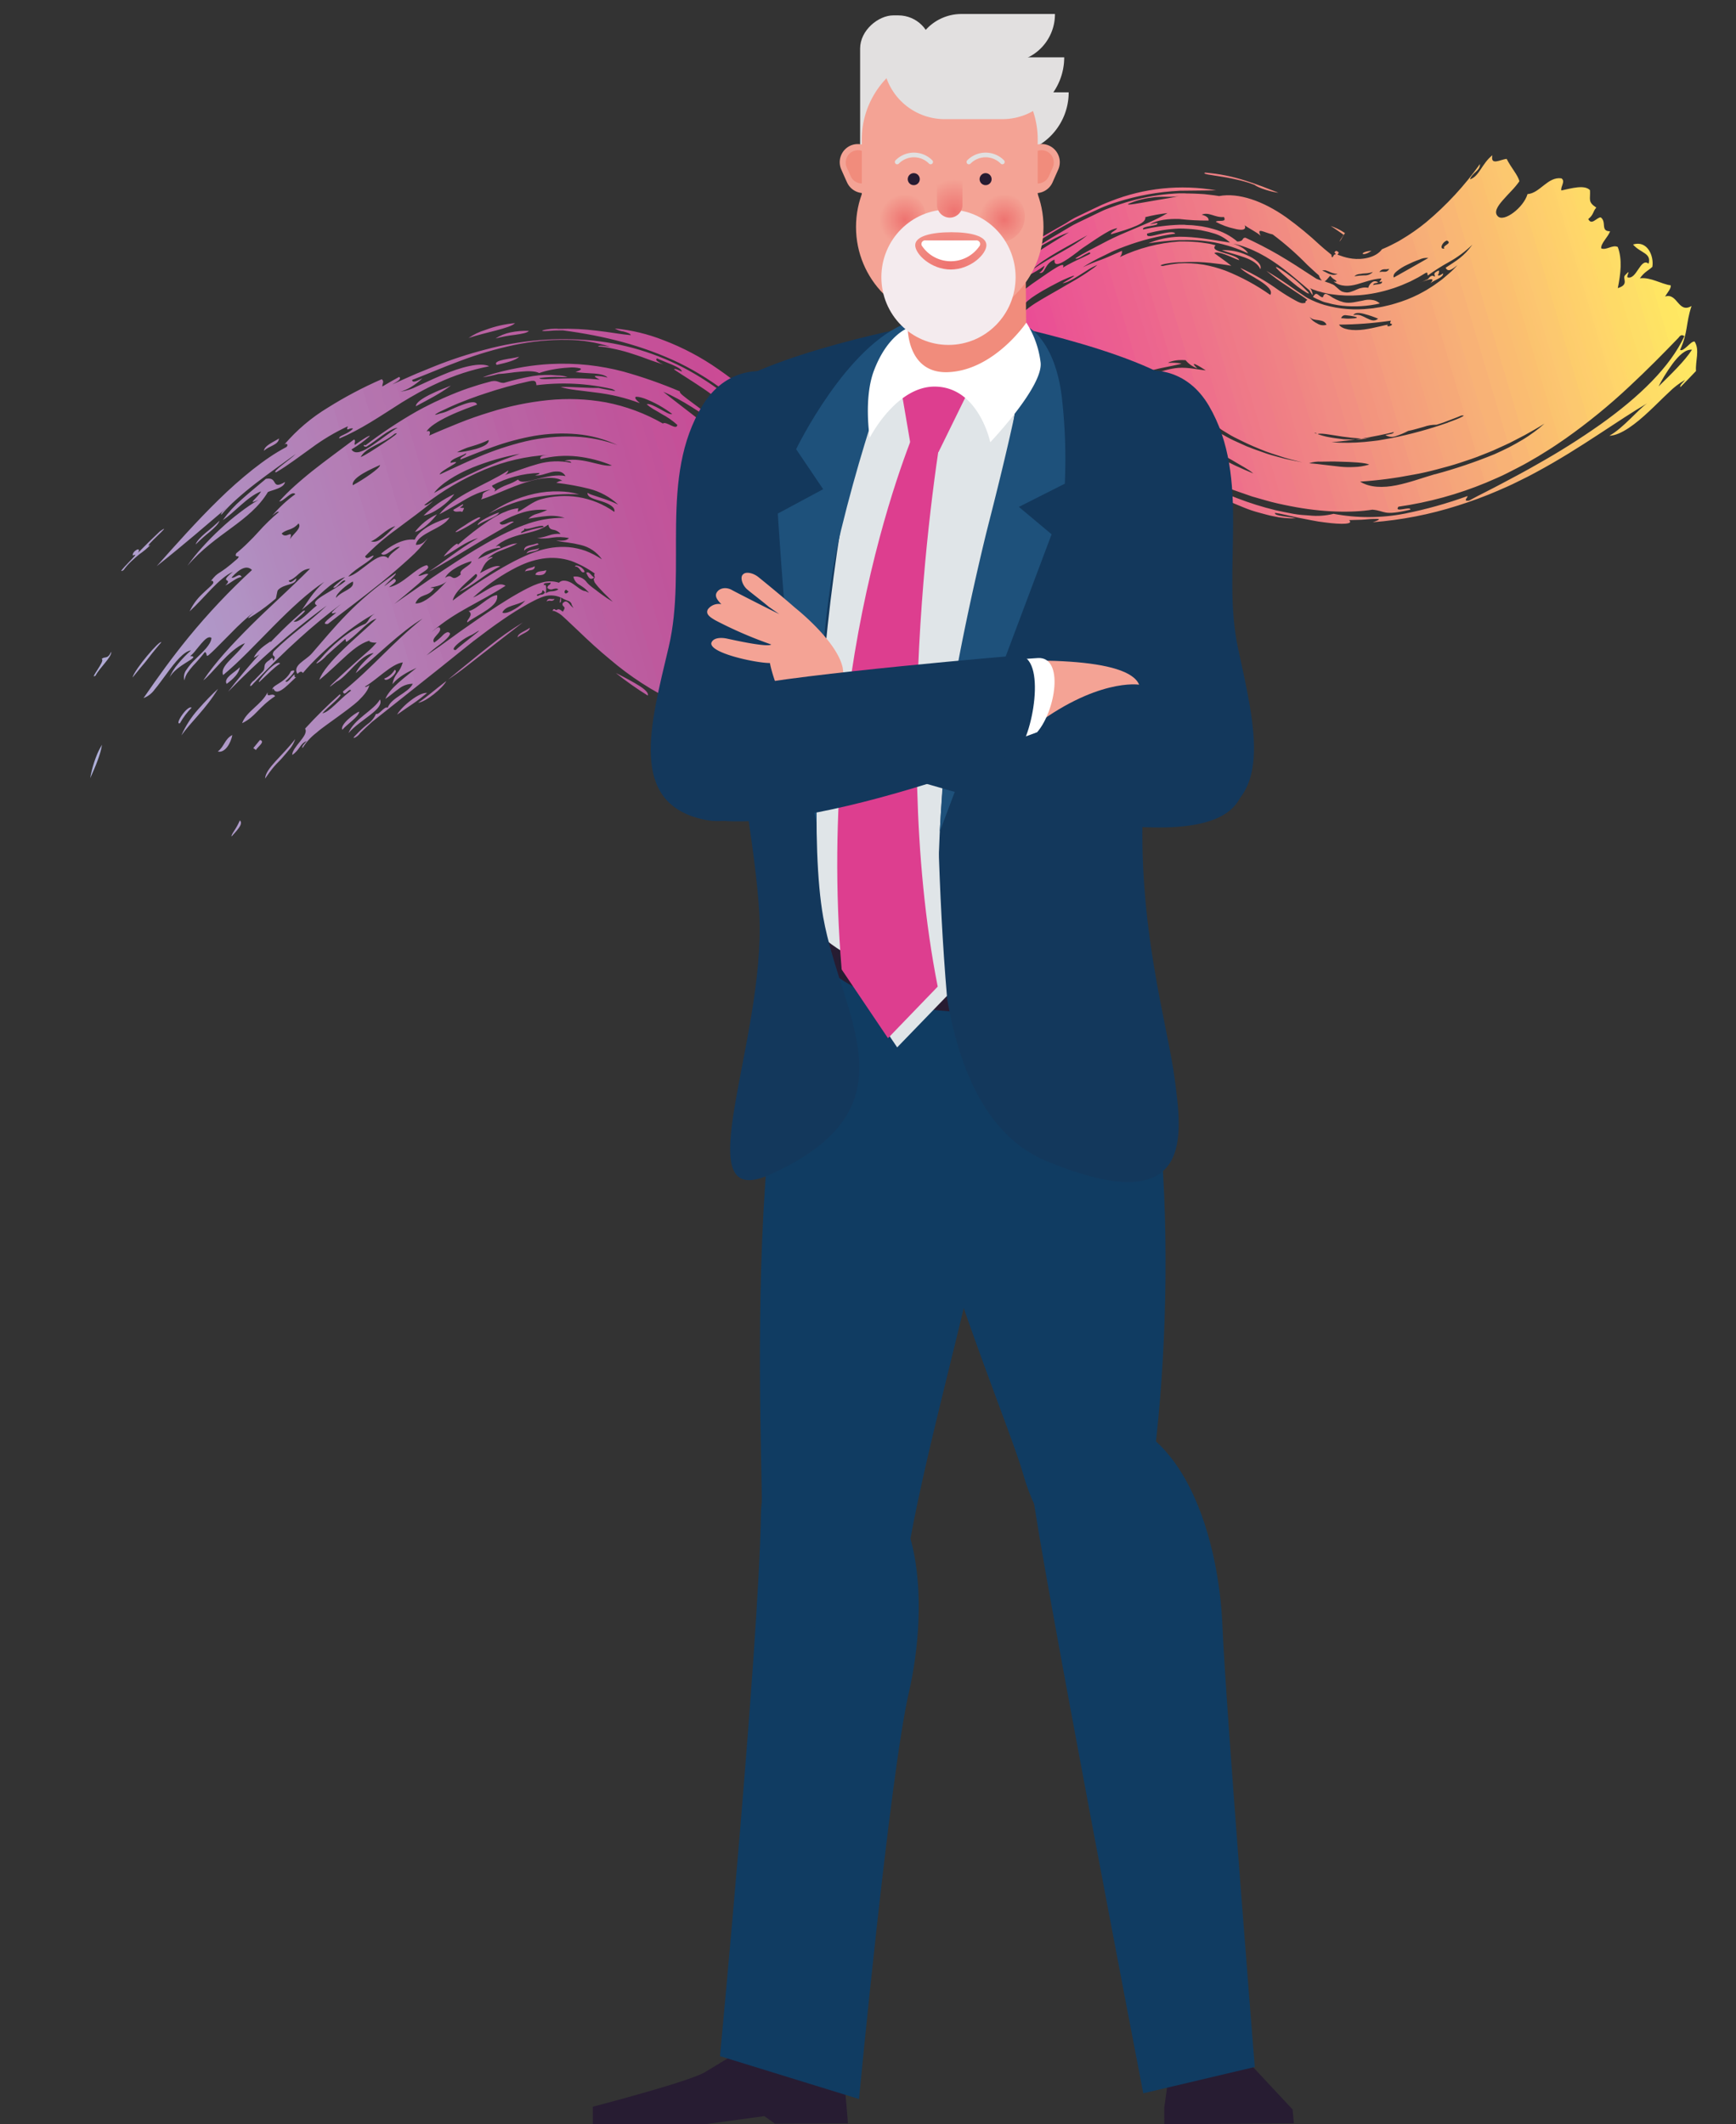 <svg xmlns="http://www.w3.org/2000/svg" xmlns:xlink="http://www.w3.org/1999/xlink" viewBox="0 0 477.45 584.08"><rect x="0" y="0" width="477.45" height="584.08" fill="#333333" stroke="none"/><defs><style>.cls-1{fill:none;}.cls-2{isolation:isolate;}.cls-3{clip-path:url(#clip-path);}.cls-4{clip-path:url(#clip-path-2);}.cls-5{fill:url(#Dégradé_sans_nom_2);}.cls-6{fill:#271c32;}.cls-7{fill:#103c62;}.cls-8{fill:#13385c;}.cls-10,.cls-9{fill:#e0e5e8;}.cls-10{mix-blend-mode:multiply;}.cls-11{fill:#1e517b;}.cls-12{fill:#f18c7c;}.cls-13{fill:#dd3e8f;}.cls-14{fill:#fff;}.cls-15{fill:#e2e0e0;}.cls-16{fill:#f4a395;}.cls-17{fill:url(#radial-gradient);}.cls-18{fill:url(#radial-gradient-2);}.cls-19{fill:#f4ebee;}.cls-20{fill:url(#radial-gradient-3);}.cls-21{fill:url(#radial-gradient-4);}</style><clipPath id="clip-path" transform="translate(-0.04 -0.15)"><rect class="cls-1" x="9.1" y="62.25" width="459.26" height="130.67" transform="translate(-26.33 72.7) rotate(-16.42)"/></clipPath><clipPath id="clip-path-2" transform="translate(-0.04 -0.15)"><path class="cls-1" d="M41.41,150c-2.86,1.48,7-6.82,2.62-3.76l-3,2.88-3,3c1-2-1.89-.22-1.42.79,1.45-.76.08.55-1.3,2s-2.73,2.85-1.29,2a17.1,17.1,0,0,1,2.12-2.41c.75-.73,1.55-1.39,2.29-2A19.07,19.07,0,0,0,41.41,150ZM225,105.88c.49-2,4-2.67,6-5.24C230.49,102.87,227.46,104.12,225,105.88ZM369.53,64.47l-.27.65c-.1.2-.13.29-.18.41a3.64,3.64,0,0,1-.2.39c-.11.21-.22.42-.34.63l0,0,1.11-1.78v0l-.15-.1-.29-.22c-.4-.29-.79-.54-1.17-.82l-1.09-.74c-.33-.23-.65-.42-.94-.6A14.56,14.56,0,0,1,369.57,64l.24.15.13.08,0,0c-.64,1,1.45-2.3-1.44,2.31l0,0,0-.08.07-.16A10.47,10.47,0,0,0,369.53,64.47ZM72.65,124.12c0-1.46,3-2.61,4.12-3.41C76.65,122.54,73.86,122.78,72.65,124.12Zm143.11-10.48c-.9.71-1.82-.21-1.6-1.32.56-.15.8,0,1,.24S215.52,113.3,215.76,113.64Zm36.43-28.27c-3.45,1.42-.05-1.05,2.56-2.56S259.09,80.56,252.19,85.37ZM141.69,89c-.75.78-2.76,1.35-5.18,2s-5.25,1.28-7.59,2.09a16.27,16.27,0,0,1,4.66-2.24A30.74,30.74,0,0,1,141.69,89Zm3.8,2.14c-.39.54-2,.81-3.88,1.09a35,35,0,0,0-5.3,1,12.14,12.14,0,0,1,4.1-1.68A20.84,20.84,0,0,1,145.49,91.13ZM368.22,69.61a1.36,1.36,0,0,1-.47.68.2.2,0,0,1-.3-.13,1.22,1.22,0,0,0-.19-.38c-.09-.08-.09-.22-.26-.12a1.39,1.39,0,0,1,.32-.42s.08-.06.13-.08a.61.61,0,0,1,.18,0c.11,0,.18.08.31.16A.57.57,0,0,1,368.22,69.61Zm9-.5c-1.38,1-2.32,1-2.4.81S375.33,69.27,377.19,69.11Zm-304,62.7c3.47-.64,1.19,3.24,5.21.87-.26,1.68-3.46,2.18-4.7,2.75-5,8.28-14.33,11.23-22.15,20.3a51.3,51.3,0,0,1,4-5c1.54-1.71,3.23-3.46,5-5.08.87-.82,1.78-1.62,2.69-2.4s1.81-1.47,2.71-2.16a48.06,48.06,0,0,1,5.19-3.51c-3.63,1.63-.26-.51.67-2.32-3.77,1.4-7.47,6-10.52,7.88a33.38,33.38,0,0,1,5.22-5.69C68.58,135.61,71,133.66,73.18,131.81ZM53.85,149.86c.27-.93,1.43-2.07,2.77-3.22a50.11,50.11,0,0,0,3.8-3.32c-.29.93-1.44,2-2.76,3.13A44.72,44.72,0,0,0,53.85,149.86ZM28,181.35c.91-.88,1.56.28,2.64-2,.18,1.48-3.19,4.37-4.32,6.57-1,.66-.24-.4.56-1.66S28.57,181.6,28,181.35Zm114.82-83.1c-.89.93-3.16,1.56-6.17,2.24-.66-.64.34-1.09,1.78-1.41S141.69,98.56,142.78,98.25Zm-18.86,8a48.83,48.83,0,0,1-4.55,2.9L117,110.47c-.82.44-1.7.9-2.59,1.39,0-1,1.8-2.17,3.82-3.19l1.55-.73c.55-.24,1.09-.49,1.67-.71C122.52,106.8,123.43,106.45,123.92,106.22ZM379.53,83.6a31.82,31.82,0,0,1-10.27.62,20.47,20.47,0,0,1-2.3-.36c-.76-.12-1.42-.37-2.15-.51s-1.32-.43-1.93-.71a14.75,14.75,0,0,1-1.74-.84c.63-1,.89-.94,1.28-.71.19.11.39.3.62.47a1.33,1.33,0,0,0,.84.33c.15-.6.39-.87.67-.93s.61.2,1.11.44a11.82,11.82,0,0,0,3.9,1.85c1.83.44,3.74-.21,5.36-.46a5.85,5.85,0,0,1,2.37-.18A3.61,3.61,0,0,1,379.53,83.6Zm-19.4-2.78a.72.72,0,0,1-.29,0c-.12,0-.11,0-.58-.27a24.46,24.46,0,0,1-2.34-1.6c-1.56-1.21-3.18-2.59-4.35-3.65s-1.88-1.77-1.52-1.72,1.77.86,4.73,3.15a32,32,0,0,1,3.1,2.81c.19.21.41.4.58.58s.44.4.41.43A.55.55,0,0,0,360.13,80.82Zm-13.46-6.66c-.59-1.47-2.29-2.48-4.3-3.22s-4.34-1.29-6.31-2a15.06,15.06,0,0,1,6.72,1.28C345.27,71.25,347.22,72.85,346.67,74.16ZM36.49,186.44c.54-2.23,7.56-10.46,7.91-9.68-1.1,1.27-1.88,2.24-2.5,3l-1.55,2c-.46.59-.92,1.14-1.54,1.85S37.51,185.25,36.49,186.44Zm-8.41,18.49c-.31,2.45-1.7,5.78-3.23,9.2a29.61,29.61,0,0,1,1.07-4.33c.26-.77.53-1.57.88-2.39S27.6,205.78,28.08,204.93ZM60,189.56c-3.32,5.5-7.54,9.21-10.07,12.79a27.37,27.37,0,0,1,4.61-7.16C56.48,193,58.47,190.91,60,189.56ZM66,183.61c-.18,1.67-1.83,3.25-3.63,4.58C61.43,186.53,64.7,185,66,183.61ZM69.84,181c.93-2.06,3-3.42,4.63-4.51,0,.6-.9,1.66-1.92,2.58A10.61,10.61,0,0,1,69.84,181Zm46.62-39a29.71,29.71,0,0,1,8.52-6C123.19,138.64,119.07,141.49,116.46,141.94Zm3.7-.35c-1.1,1.48-3.85,4.32-6,4.76A16,16,0,0,1,120.16,141.59Zm4.49-1.27c.89-.55,1.8-1.09,2.71-1.61.21.37-.49.68-.85,1,1.54.15,1.28-.26.69,1.13C126.42,140.49,125.15,141.32,124.65,140.32ZM77.08,182.61c-1.77,1.16-3,2.53-5.66,5C70.13,188.34,76,181.14,77.08,182.61Zm82.24-46.54a54.25,54.25,0,0,0-12.24.84,45.48,45.48,0,0,0-6.21,1.68c-1.05.36-2.09.79-3.14,1.25-.52.24-1,.46-1.58.73l-1.71.88c.92-.61,1.86-1.23,2.78-1.75.48-.27,1-.53,1.46-.78s1-.52,1.56-.75a34.39,34.39,0,0,1,6.76-2.25,27.81,27.81,0,0,1,6.78-.66A21.7,21.7,0,0,1,159.32,136.07ZM59.94,206.79c1.84-1.42,1.86-3.42,4-4.54C63.54,204.45,61.92,207.29,59.94,206.79Zm6.7-7.81c1.15-3.26,5.34-5.07,7-8.48-.25,1.81,1.24-.11,2.07,1.06C70.91,194.79,70.48,197.1,66.64,199Zm70.66-57.92c-.42,1.27-4.1,2.14-5.82,3.47-.24-.38.9-1.21,2.29-1.94.69-.37,1.43-.71,2.09-1S137,141.16,137.3,141.06ZM69.71,205.84l1.83-2.23c1.57.46-.58,1.81-1.12,2.76Zm74.51-54.22c-.14-.83.45-1.23,1.24-1.46a20.5,20.5,0,0,0,2.35-.61c.86.27,0,.44-1.07.76S144.33,151.1,144.22,151.62Zm-63,51.79a8.36,8.36,0,0,1-1.34,2.49c-.61.79-1.32,1.55-2,2.38s-1.62,1.67-2.46,2.64a38,38,0,0,0-2.47,3.31C73.06,211.43,77.7,208,81.19,203.41Zm63.61-51c.3-1.24,2.46-1,3.52-1.55C147.85,152,145.83,151.64,144.8,152.36Zm16,5c-.57.32-.84-.06-1.18-.52s-.75-1-1.43-.94c-.08-.43.61-.35,1.3,0S160.83,157,160.78,157.37Zm2.64,1.52c-.76.64-1.21.37-1.55-.09s-.56-1.1-.67-1.15C162.07,157,162.7,158.59,163.42,158.89Zm-19-1.54c0-1.13,1.86-1,2.65-1.55.06.73-.48,1-1.12,1.11S144.57,157.13,144.37,157.35Zm-38.66,29.32a5.71,5.71,0,0,0,2.77-2.38C110.06,184.75,106,188.27,105.71,186.67Zm23.16-18.53c2.39-.54,5.56-4.27,7.79-4.4.27,1.58-.94,2.79-2.66,4s-3.92,2.31-5.49,3.49C128,170.82,130.64,169.19,128.87,168.14Zm18.31-10c.29-1.2,2-.82,3-1.26a1.42,1.42,0,0,1-1.25,1.31A3.3,3.3,0,0,1,147.18,158.12ZM98.85,195.81c-.19,1.53-3.32,3.39-4.65,5C93.41,199.52,97.46,196.29,98.85,195.81Zm5.69-3.34c1.25,2.69-5.26,5.38-8.65,9.24C97.44,197.76,102.83,195.53,104.54,192.47Zm45.85-26.95a.86.86,0,0,1,1-.68,3.64,3.64,0,0,0,1.18,0,1,1,0,0,1-1,.52A1.58,1.58,0,0,0,150.39,165.52Zm-41.13,31.12c1.22-2.25,6.17-6.27,8.23-5.95-1.33,1.1-2.48,2-3.75,2.87S111,195.41,109.26,196.64Zm5.78-3.27c1.12-.72,2.23-1.59,3.46-2.57s2.59-2.11,4.28-3.39C121.92,189.25,117.07,193.26,115,193.37Zm28.8-22.07c-2.24,1.79-5.83,4.48-9.65,7.5l-5.77,4.5c-2,1.56-3.84,2.87-5.16,3.72,1.92-1.6,4-3.31,6.1-5,1.86-1.55,3.71-3,5.47-4.4A88.41,88.41,0,0,1,143.84,171.3Zm160.58-26c1.52-1.52,2.45-.84,4-2.33C308.55,143.64,304.88,146.86,304.42,145.31Zm5.66-3c.2-1.37,3.49-2.65,4.94-3.93C314.78,139.78,311.51,141,310.08,142.34Zm14.41-8.75c-.28.8-.44,1-.63,1s-.38-.21-.61-.31a.37.37,0,0,0-.58.2c.12-1.08.67-1.16,1.19-1.06Q324.17,133.53,324.49,133.59ZM178.22,191.41a87.07,87.07,0,0,1-8.8-6.21c.77.38,3.11,1.56,5.19,2.76S178.5,190.4,178.22,191.41Zm-35.81-16c-.07-1.18,2.45-1.83,3.32-2.65C145.81,173.88,143.39,174.4,142.41,175.4ZM351.64,53.14c-1.68-.14-5.55-1.3-6.59-2.17a31.39,31.39,0,0,0-3.85-1.2c-1.56-.39-3.32-.75-4.92-1-3.21-.54-5.79-.76-4.79-1.16a48.89,48.89,0,0,1,11.19,2.24C345.88,50.86,348.72,52,351.64,53.14ZM93.38,120.71c-.44-.74,2.38-1.11,3.76-2.73-1-.34-2.09,1.1-1.43-.62a57.3,57.3,0,0,0-10.07,6c-1.57,1.11-3.17,2.27-4.82,3.47C79.32,127.89,77.74,129,76,130c-.78.08.21-.84,1.55-1.91s3-2.29,3.84-3.12L76,128.87c-1.87,1.34-3.78,2.76-5.63,4.18s-3.65,2.92-5.28,4.38a42.94,42.94,0,0,0-4.21,4.28c-.25-.61,1.06-1.43,1.8-2.17-5.72,4.84-12,10.34-19.54,16.28,5.1-5.72,11-12.39,17.09-18.32a119.48,119.48,0,0,1,9.29-8.23c1.54-1.21,3.11-2.38,4.64-3.41s3-1.92,4.66-2.8c.65-.66,0-1.15-.58-.67a49.23,49.23,0,0,1,12-10.17,111.9,111.9,0,0,1,14.78-7.8c.81.6.09,1.3.18,2,1.52-.88,3-1.77,4.62-2.64.85.63-.74,1.34-1.89,2.08,1.76-.81,3.54-1.62,5.38-2.42.91-.41,1.84-.79,2.81-1.18s2.06-.86,3.25-1.33a116,116,0,0,1,14.3-4.7,83,83,0,0,1,29.53-2.43,69.26,69.26,0,0,1,28,9.21,86.67,86.67,0,0,1,12.21,8.75l2.86,2.49,1.34,1.23.94.88.85.82a1.53,1.53,0,0,1,.18.18l.33.37c-.08-.23-.15-.45-.24-.65a.68.68,0,0,0-.1-.17l-.54-.59c-.37-.37-.73-.75-1.09-1.14l-.72-.72-.87-.83c-.57-.53-1.12-1-1.69-1.55-1.12-1-2.28-2-3.43-2.94a76.54,76.54,0,0,0-14.47-9.23c-10.06-4.8-20.48-7.4-31.89-8.92-1.16,0-2.33,0-3.49.11-5.08.38-.21-.82,2.34-.52a66,66,0,0,1,10.55.51c1.74.21,3.43.43,5,.68s3,.42,4.24.54c0-.41-.93-.72-1.95-1a5.9,5.9,0,0,1-2.43-.85,49.56,49.56,0,0,1,13.4,3.23,68.93,68.93,0,0,1,15.09,8c2.38,1.64,4.65,3.37,6.75,5.11,1.06.87,2.06,1.73,3,2.58s1.88,1.64,2.85,2.52l1.75,1.56c.14.11.26.23.38.34s.31.27.28.22l.11,0a.67.67,0,0,0,.46,0,2.72,2.72,0,0,0,3.49,1.48c-.28-1-.55-1.12-.9-1.2.23-.64.46-.86.65-.8s.42.4.62,1c.06,1.11-.22.26-.3.52a1.3,1.3,0,0,0,1.26.9,2.18,2.18,0,0,0,1.27-.72c.38-.36.72-.8,1.1-1.16l.15-.15.05-.05.07-.07.17-.15,2.74-2.46c1.88-1.6,3.77-3.22,5.78-4.75-2.61.61-.67-1.16,2.23-3.31,1.47-1.06,3.18-2.22,4.68-3.22s2.82-1.83,3.49-2.31c8-5.84,16.26-13.88,21.08-15,3.36-2.56,6.92-5.15,10.65-7.64,1.85-1.28,3.74-2.49,5.66-3.73l1.57-1,2.42-1.49c1.6-1,3.23-2,4.84-3s3.26-1.89,4.86-2.84l2.44-1.39A25,25,0,0,1,295.7,60l4.9-2.36c.81-.39,1.61-.78,2.43-1.15s1.62-.67,2.43-1a53.77,53.77,0,0,1,29.08-3l-10,.11a67.51,67.51,0,0,0-17.2,3.08,42.52,42.52,0,0,0-4.59,1.69l-4.61,2.12a85.44,85.44,0,0,0-9,4.84c-2.47,1.42-5.1,3.2-7.82,5-.66.46-1.35.91-2,1.35-.4.25-.58.39-.8.55l-.6.43-2.39,1.72a3.53,3.53,0,0,0,2.59,0,10.18,10.18,0,0,0,1.58-.61c.17-.09.24-.13.5-.25l.68-.37,1.39-.8c1.88-1.1,3.89-2.4,5.9-3.68l5.89-3.66a33.51,33.51,0,0,0-5.4,2.49c-2,1.06-4.07,2.34-5.95,3.32,1.38-1,2.82-1.93,4.3-2.89s3-1.87,4.63-2.81l2.39-1.42a24.38,24.38,0,0,1,2.46-1.33l5.14-2.48c.88-.39,1.75-.88,2.64-1.21s1.8-.7,2.7-1c1.82-.63,3.67-1.19,5.57-1.67a58.26,58.26,0,0,1,11.93-1.71c.45,0,.88,0,1.33,0a10,10,0,0,0,1.34.05c.91,0,1.82.06,2.74.1a24.93,24.93,0,0,1,2.73.24c.91.08,1.82.23,2.72.37,5.34-1,12.12,1.36,18.48,5.86a95.35,95.35,0,0,1,9.32,7.68c.72.66,1.57,1.36,2.37,2l.6.5.14.12v.23c0,.26.12.34.21.46s.45-.7.52-.72c.54-.25.88,0,1.73.26a14,14,0,0,0,3.28.82c2.73.36,6.47-.27,8.14-2.58.4-.19.82-.36,1.25-.54s.84-.4,1.29-.62.85-.45,1.28-.66l.67-.35.78-.46a55.15,55.15,0,0,0,6.88-4.8,85.66,85.66,0,0,0,14.8-16c0,2-2,2.18-2.76,4.21,2.57-.78,3.3-4.4,6.18-6.63-.61,3,2.23,1.13,3.93,1,1.13,2.31,3.17,4.55,3.49,6.16a21.79,21.79,0,0,1-2.12,2.56c-.82.88-1.7,1.79-2.44,2.65-1.49,1.7-2.46,3.27-1.4,4.37,1.66,1.84,7.17-2.4,8.2-6.06,3.42-.23,5.55-4.86,9.32-4.33,1.23.81-.33,2.31,0,3.33,2.77-.6,6.38-1.65,7.86-.08.18,2.51-.72,3.18,1.74,4.79-1,1.12-.66,1.9-2.21,3.15.92,1.87,2.29-.44,3.42-.47,1.73,1.26-.16,3.85,2.57,3.83-.45,1.48-2.64,3.39-2.42,4.71,1.42.59,3.15-1.12,4.55-.38,1.27,3.42.81,7.31,0,11.3,3.28-1,1.15-2.65,2-3.54,1.9-2,.32.09.67.58,2.51.81,3.55-5.58,5.8-3.75.84-3-2.2-2.86-4.28-5.28,3.91-1.23,5.8,3.09,5.32,6.14-1.14,1.06-2.18,1.38-3.43,3.15,2.92-.37,5.94,1.61,8.48,1.94.15.85-.92,2-1.55,3.07,3.44-1.11,3.6,4.79,7.27,2.61-1.65,5-.9,7.19-3.16,12.07.53.3,1.25-.32,2-1s1.4-1.37,2-1.3c1.48,2.29.18,5.41.39,8.11-1.41,1.48-2.8,2.93-4.29,4.42-.3-.45.75-1.28,1.31-2a21.44,21.44,0,0,0-4.54,3.49c-1.67,1.54-3.41,3.34-5.3,5.09-3.7,3.49-7.82,6.69-11,6.8,3.91-2.21,7.8-7.12,10.35-8.9-3.95,2.31-8.38,5.28-13.47,8.61s-10.76,6.95-17.14,10.37c-.82.42-1.56.86-2.43,1.28l-2.63,1.3c-1.76.89-3.55,1.67-5.38,2.46s-3.65,1.52-5.51,2.2-3.72,1.32-5.62,1.92a102.35,102.35,0,0,1-23.24,4.53c2.59-.85,1.86-1,.07-.9-.91,0-2.06.17-3.26.22s-2.42.09-3.36.1c1.43,1.16-2,1.26-6.66.63l-1.78-.24c-.61-.1-1.23-.22-1.88-.34l-3.71-.73c-2.44-.51-4.71-1.11-6.3-1.31-.43.92,4.05,1,5.69,1.49a23.33,23.33,0,0,1-6.09-.55c-1.23-.22-2.6-.63-4-1s-2.84-.84-4.31-1.46-3-1.22-4.42-1.85-2.89-1.44-4.28-2.17-2.73-1.44-4-2.22l-1.8-1.1-.21-.13v0a2.07,2.07,0,0,0-.19.36v0l.2.13c.17.1.34.2.52.29l1,.62c-.17.2-.53.14-1.05-.06a7.56,7.56,0,0,1-.85-.43l-.15-.07s0,0,0,0,.07-.07,0-.13-.08-.08-.14,0c.2-.38.28-.25.37-.29.31-.58-.16-.3.18-1-.72-.49-.68-.72-.37-.68a2.44,2.44,0,0,1,.63.24c.08.06.28.15.28.2l0,.07,1.69,1-.72-.73a3.46,3.46,0,0,0-.39-.37l-.19-.2c-.05-.05-.17-.15-.13-.14.06-.16.12-.31.16-.46a1.59,1.59,0,0,0-.17-.86,3,3,0,0,0-1.08-1.25,5.4,5.4,0,0,0-3.2-.79,5.54,5.54,0,0,1-.72,0,6,6,0,0,0,.72.55,10.89,10.89,0,0,1,1.65,1,2.45,2.45,0,0,1,.68,2.22,3.6,3.6,0,0,0-2.34-1.11,5.08,5.08,0,0,0-2.12.76l-1.65.84s-.26-.13-.49-.24a2.52,2.52,0,0,0-.34-.16.15.15,0,0,0-.16,0,2.11,2.11,0,0,0-.33.18c-2,1.51-4.8,5.58-7.71,6.18-.63.57.62,1.21-.17,1.74-5.05,1.31-7.32,5.43-13,9.5,1.7.56,4.64-3.65,6.16-2.39-4.79,1.61-8.18,7.18-12.32,6.68.23,3.39-5.25,5.07-8.37,8.74a68.88,68.88,0,0,1-6,5.26c-.7.58-1.41,1.19-2.13,1.81l-4.61,4.13c-1.52,1.39-3.1,2.71-4.63,4s-3.07,2.59-4.57,3.76c-9.79,7.9-21.26,14.38-34.44,17.07-.8.2-1.65.28-2.47.44s-1.66.3-2.51.37c-1.68.14-3.39.32-5.09.4-.86,0-1.72.1-2.58.12l-2.58-.06c-1.74-.08-3.46-.15-5.19-.38a65.7,65.7,0,0,1-10.25-2,68.43,68.43,0,0,1-9.91-3.69,81.77,81.77,0,0,1-18.47-11.93c-2.93-2.41-5.76-5-8.56-7.7l-3.72-3.51-.88-.79-.09-.09h0v0l0,0a7.64,7.64,0,0,0-2.12-1.21.36.36,0,0,1-.2,0H152c.17-.52.4-.56.59-.45s.36.32.58.2c.51-.5,1.17.08,1.66.47.61-.87.52-1.16.32-1.37s-.48-.28-.38-.9c.56-.69,1-.63,1.44-.31a3.58,3.58,0,0,1,.56.6,3.88,3.88,0,0,0,.26.31s0,0,0,0l.1.1.65.59c-.13-.25-.29-.52-.41-.74l-.1-.16,0,0,0-.09a1.36,1.36,0,0,0-.18-.43,1.58,1.58,0,0,0-.73-.56,8.47,8.47,0,0,1-2-.94,3.8,3.8,0,0,0,0,1c-.63,1.23-.31-.39-.1-1a6.66,6.66,0,0,0-5.11-.12c-.41.13-.79.33-1.16.48-.09,0-1.53.74-2.55,1.29a84.94,84.94,0,0,0-7.24,4.52c-2.56,1.75-5.21,3.73-8,5.87L128.29,178l-2.2,1.76c-1.61,1.29-3.22,2.57-4.82,3.87-6.14,4.86-12.38,9.82-18.89,15-1.14,1-2.22,2.07-3.29,3.09-.64,1.07-2.9,2.14-1.11.46a29.16,29.16,0,0,1,3.13-2.91,6.76,6.76,0,0,0,2.34-2.83c.87.37,2.34-2.26,3.21-1.69,1.06-2.86,5.71-4.06,6.91-6.59a6.2,6.2,0,0,0-3.73,1.29c-1.1.76-2.26,1.79-3.82,2.89,1.22-3.08,5.74-6.18,8.58-8.55-2.45,1.13-5,2.44-6.62,4.49a6.41,6.41,0,0,1,1.3-3,8.42,8.42,0,0,0,1.54-3c-3.13.43-7.12,4.76-10.39,6.65,0,.34,1.15-.27,1.2-.47-.28,1.42-1.48,2.86-3,4.34-.79.74-1.71,1.46-2.69,2.21s-2,1.49-3,2.22-2.07,1.49-3.07,2.22-2,1.46-2.84,2.21a15.27,15.27,0,0,0-3.77,4.17c-.36-.51.62-1.27,1.14-1.92-1.89.68-1.87,2.45-4,3.82,0-1.08,1.13-2.39,2.14-3.68s2-2.54,1.41-3.56a130.89,130.89,0,0,1,9.52-9.4c1.3,0-3.57,3.72-4.78,5.19,2-.31,4.58-3.75,7.91-6.25-.58-.92-1.82,2-2.25.26,8.42-6.85,13.38-13.2,21.91-20.05-6,3.58-12.61,10.28-18.38,15,.78-1.76,2.66-3.63,4.92-5.51-3.61.34-7.27,6.48-10.21,7.87-4.56,3.64.63-1.14,3.29-3.58,1.56-1.44,3.34-3,4.87-4.34a21.2,21.2,0,0,0,3.23-3.3c.35,1-3.73.19-1.85-.19-4.48.93-8.44,6.21-14.27,10.91.69-2.2,3.52-5.44,6.78-8.57,1.63-1.58,3.37-3.12,4.94-4.55s3-2.69,4-3.71c-2.15.46-5.09,4.1-7.49,5.82-1.21,1.06-.8.25-1.09-.26-1.75,1.51-3.42,3-5.15,4.56-1.16,1.47-4.53,3.58-1.68.93,2.81-3.39,7.85-7.83,12.38-9.67,1.15-1,.9-1.79,2.61-2.79-5.33,2.67-14.37,9.9-19.83,16.35-.38-.7-.94-.26-1.51.23-1.42-2.38,2.34-3.7,4-5.63,6.35-7.32,11.71-14.21,23-22,1,0-7.07,6.74-.4,1.48,1.39.61-.58,1.51-1.39,2.32,3.82-.7,7.3-5.32,10.38-6.06,1.46.91-1.5,1.94-2.32,2.94.85.11,2-.83,2.76-.46a37.59,37.59,0,0,1-3.73,3.49c-1.7,1.47-3.89,3.3-5.65,4.7,5.12-3.54,9.31-6.51,13.47-9.27s8-5.24,11.8-7.39c.95-.55,1.9-1.07,2.85-1.57.47-.24.94-.51,1.42-.74l1.34-.66c1.54-.74,3.14-1.45,4.81-2.06a29.86,29.86,0,0,1,11.17-2,12.21,12.21,0,0,0-4.81-.49c-1.75.13-3.51.46-5.15.74a4.94,4.94,0,0,1,2.32-1.34,16.4,16.4,0,0,0,2.84-1.07A18.21,18.21,0,0,0,144,141a28.51,28.51,0,0,0-6.56,2.88.78.78,0,0,0,.76.54,2.89,2.89,0,0,0,1.06-.28c.75-.34,1.59-.76,2.1-.5-.65.41-1.36.78-2.09,1.24l-2.58,1.49c-1.94,1.11-4.06,2.36-6.21,3.66-4.3,2.6-8.8,5.39-12.5,7.31,4.52-3,7.86-5.86,13.55-9.27-3.81,1.21-5.78,3.1-9.27,5-.5.32.53-.91,1.65-2s2.29-1.92,2-1.08a76.94,76.94,0,0,1,8.55-6.65c.77-.52,1.61-1,2.34-1.41s1.4-.76,2.08-1a12.3,12.3,0,0,1,3.79-1.05c-.06,0-.12.25-.15.5s-.06.51-.08.51c1.95-.89,4.06-2.85,6.42-3.47a24.07,24.07,0,0,1,10.25-.58A23.66,23.66,0,0,1,169,140.9c.35-1.3-1.5-2.26-3.45-2.89s-3.94-1-3.95-2.35a6.71,6.71,0,0,0,1.4.61c.31.11.66.22,1,.32l1.15.39a38.22,38.22,0,0,1,4.91,1.91,18.51,18.51,0,0,0-8-4.35,69.81,69.81,0,0,0-9-1.63c-.09,0,1.27-.84,1.74-.48-1.7-1.35-5.77-1.08-10,.3-2.12.66-4.31,1.54-6.39,2.41s-4,1.71-6.08,2.35c1-1.39-.66-1.53,2.72-2.76a20.5,20.5,0,0,0-3.88,1.16,26.3,26.3,0,0,0-2.91,1.45c-1.87,1.07-3.83,2.32-7.41,4.24,2.1-2.68,5.27-4.69,8.66-6.5s6.94-3.41,10.36-5.58a1.88,1.88,0,0,1-1,1.26c3.39-1.13,6.13-2.21,9-3a19,19,0,0,1,9.26-.35c0-.53-1.14-.48-1.89-.54,1.68-.57,4.36-.31,6.82.26s4.8,1.31,6.28,1a35.3,35.3,0,0,0-9.53-2.47,28.19,28.19,0,0,0-10.1.72c-.37-.9.9-1,2-1.14a52.91,52.91,0,0,0-17.32,4A72.07,72.07,0,0,0,116.73,139c.51.37,1.59-.61,2.45-1.09-2.74,2.41-6.55,5.08-10.1,7.78a64.25,64.25,0,0,0-8.63,7.43c.43,1.19,1.6-.2,2.37-.22-.71,1.59-4.75,3.29-7,5.78,3.38-.67,8.49-7.58,11-5,.23-1,1.86-2.08,3.2-3.14-1.42-.4-4,3.21-5.16,1.84,2.31-1.94,5.83-4.24,9.24-3.84,1.49-3.28,6.84-5.26,9.57-6.1-.9,1.6-3.09,2.63-5.14,3.72s-3.93,2.23-4.11,3.81c1.49,0,2.23-.7,3.3-1.88a34.11,34.11,0,0,1-5.1,5.6c-2.19,2-4.75,4.22-7.51,6.47-5.47,4.43-11.27,8.69-14.89,11.55-2.44.29,1.13-2,2.3-3.15-2.63.91-.45-.85,1.35-2.34a149.54,149.54,0,0,0-11.6,9.57c-3.76,3.37-7.65,7.2-12.45,12.21-1.43,1.78-1.21.09.11-.76.71-.76,1.45-1.52,2.2-2.27,1.32-1.21-.23-1.92,2-3.31,1.16-1.16.8-.31,1.1.18,1.12-1.8-.84-.8.1-2.57,4.82-4.82,9.41-7.69,14.57-12.6-5.38,3.92-10,7.69-14.36,11.54s-8.5,7.78-12.76,12.14c2.22-2.95,5.79-7.21,9.6-11.4a130.24,130.24,0,0,1,11-10.78c1.94-.8-1.82,2.16-2.59,2.91,1.71.37,4.18-2.77,6.42-4.47-2.57-1.2,4.72-4,7.85-6.71-.55-.79-1.89,1.32-2.76,1.75-2,.76,1.87-2.11,2.67-2.83-4.16,1.39-6.93,5.16-11.9,9,1.43-1.87,2.81-4.74,6.16-7.68-4.31,2.77-9.16,7.32-13.93,12.13s-9.48,9.87-13.9,13.5c-1-2.63,3.6-5.06,6-8.79-4.37,1.75-9.17,8.63-11.45,10.24,3.32-5,8-10,13.06-15.05S79.87,162,85.32,156.5c-2.93.24-3.48,2.59-5.9,3.3.41.92,1.3,0,2.1-.63,0,2-3.36,1.36-5.07,3.27-.17.18-.45,2.19-.56,2.29a53.87,53.87,0,0,1-5.81,4.39c-1.87,1.27-2.79,1.63,0-.87a71.57,71.57,0,0,0-6.53,6l-2.88,2.9c-1,1-2,2.06-3.28,3.16-.83.6-.25-.56-1-.88a49.9,49.9,0,0,1-3.27,3.8,18.08,18.08,0,0,0-1.57,2,5.68,5.68,0,0,0-.8,2,3.38,3.38,0,0,1,.56-2.91,17.41,17.41,0,0,1,2.55-3c2-2,4.19-3.88,4.34-5.75-.73-.61-1.72.29-2.77,1.49-.52.62-1.07,1.29-1.58,1.92a8.68,8.68,0,0,1-1.5,1.56c3.38.18-4,2.31-5.78,6.1a14.34,14.34,0,0,1,2.47-4,31.74,31.74,0,0,1,3.55-3.67c-1.94.25-4.38,3.19-6.65,6.34-.57.78-1.15,1.54-1.71,2.3s-1.09,1.46-1.63,2.09a6.64,6.64,0,0,1-3.09,2.4c4.13-6,7.83-11.13,12.35-16.68a182.24,182.24,0,0,1,17.48-18.54c-1.35-1.36-3.26-.56-5.62,2.07.81.42,2.21-1.56,2.76-.12-1.31,0-3,1.68-4.48,2.31,2.45-2.29-2.17-.33,2.11-3.77-3.87,1.71-7.69,7-11.92,10.88a15.62,15.62,0,0,1,3.38-4.69c1.31-1.29,2.56-2.3,3-2.88s-.22-1.17-.64-.64c2.53-3.24,1.69-1.19,7.48-6.32,1-1.22-1.1.06-.4-1.43a42.54,42.54,0,0,0,3.32-3c1-.95,1.86-1.88,2.71-2.81a53.45,53.45,0,0,1,5.72-5.56c-.43-.32-1.19.52-1.84,1a35.5,35.5,0,0,1,6.35-5.9c-1-1.11-3.19,2.07-4.45,2a53.9,53.9,0,0,1,4.28-4.27c.74-.67,1.52-1.34,2.3-2l1.19-1c.44-.34.88-.69,1.31-1.06,3.56-2.83,7.47-5.65,11.53-8.71.6.45-.11,1,.21,1.51,3.24-2.34,4.41-2.82,4-2.34a33.54,33.54,0,0,1-4.93,3.58c1,1.62,3.3.5,5.84-1.2s5.36-4,6.86-4.75c-2.17.12-6,3.65-8.59,5.18-1,.12-.91-.75-.26-.36a124.68,124.68,0,0,1,14-9.29c1.25-.71,2.59-1.4,4-2.09.66-.35,1.4-.68,2.11-1l1.18-.55c.43-.2.87-.38,1.31-.57a77.71,77.71,0,0,1,11.31-3.91c2.43-.8,2.59.32,4.17.24a69.15,69.15,0,0,1,7.95-1.87,25.86,25.86,0,0,1,6.73-.18,9.23,9.23,0,0,1,2.83.43,17.43,17.43,0,0,1-2.08,0,33.54,33.54,0,0,0-5.66.28c0,.53,2.94.25,6.53.12a76,76,0,0,1,10.06.32c-1.11-.56-1.58-.85-1.24-1a11.15,11.15,0,0,1,3.35.44c-.4-.58-1.92-1-3.69-1.12s-3.75-.19-5.09-.42c1.47-.5,1.75-.8,1.27-1a9.38,9.38,0,0,0-3.22-.2,34,34,0,0,0-4.74.6,23.3,23.3,0,0,0-3.31.89c-1-.54-3-.6-5.11-.38-1.08.08-2.16.23-3.22.37s-2,.23-2.9.27a38.64,38.64,0,0,1-4.29.93,28.55,28.55,0,0,1,3.75-1.23c1.06-.29,2.29-.6,3.59-.88s2.68-.55,4-.77a68.53,68.53,0,0,1,7.11-.78,65.14,65.14,0,0,1,10.61.28,66.66,66.66,0,0,1,9.61,1.79,127,127,0,0,1,15.57,5.46c-.31.38,1.2,1.47,3.35,3.07s5,3.66,7.45,5.76c1.25,1.05,2.41,2,3.45,3,.45.4.88.8,1.26,1.13l.75.72c.82.82.88,1-.45.17l-1.09-1-1.54-1.41c-1-.9-2-1.78-3.07-2.64-4.25-2.79-9.55-6.57-14.69-8.69,2.86,2.31,6.08,4.72,9.43,7.33,1.68,1.31,3.38,2.68,5.13,4.09l4.81,4a6.89,6.89,0,0,0,1.23.87l.86.51,1.68,1a24,24,0,0,1,2.94,1.86A12.64,12.64,0,0,0,206,124.5a9.23,9.23,0,0,1-1.26-1.42,3.23,3.23,0,0,1-.42-.77l-.07-.19,0-.1-.15-.21a6.88,6.88,0,0,1-.55-.86,4.09,4.09,0,0,1,1.18.39l.13.06h.2a.68.68,0,0,1,.22.09,2,2,0,0,1,.67.66c.38.55.73,1.2,1.35,1.11A6.34,6.34,0,0,0,206,121.2c-.13-.17-.27-.31-.4-.46-.43-.42-.88-.86-1.3-1.3-.62-.6-1.22-1.17-1.81-1.76s-1.34-1.28-2-1.9a14.08,14.08,0,0,1,2.7,1.18c.44.26.89.55,1.31.83s.62.39.9.59.56.43.82.65l.59.52a1.91,1.91,0,0,1,.35.48c.41.68.76,1.63,1.71,1.61a3.86,3.86,0,0,0-.43-2.28,4.05,4.05,0,0,0-.62-.81c-.46-.44-.94-.87-1.41-1.31l-2.23-2a112.32,112.32,0,0,0-10.13-7.85c-3.3-2.26-6.35-4.11-8.64-5.66.22-.39,1.35.27,2.14.6.07-1.19-4.78-2.63-6.82-3.64-.32.26-.22.56.15.81a7.92,7.92,0,0,0,1.54.85c-1.51-.5-3.1-1-4.66-1.6s-3.16-1.11-4.72-1.61A44.76,44.76,0,0,0,168.53,96c-.73-.16-1.43-.3-2.09-.4a19.16,19.16,0,0,0-1.91-.16c.25-.48,2.07-.13,3.35.07a38.91,38.91,0,0,0-11.79-1.91A65.6,65.6,0,0,0,141.52,95a102.37,102.37,0,0,0-15.08,4.44c-2.45.91-4.85,1.87-7.21,2.84l-3.12,1.26-2.73,1.08c.1,1,1.53.16,2.85-.45a19.7,19.7,0,0,1-3.16,2.4,12,12,0,0,1-2.92,1.29,14.47,14.47,0,0,0,4.63-1.49l3-1.38c.56-.27,1.14-.54,1.73-.79l2-.86c5.24-2.26,10.68-3.68,13.08-2.48a61.37,61.37,0,0,0-14.07,4.57c-1.12.5-2,.94-2.84,1.36s-1.67.88-2.5,1.32c-1.63.91-3.2,1.81-4.67,2.73C104.45,114.68,99.33,118.23,93.38,120.71ZM463.3,92.58c-.48-.3-.95-.54-1.63.45-4,4.15-8.5,8.73-13.6,13.47a162.51,162.51,0,0,1-17.4,14.19c-1.65,1.14-3.27,2.26-5,3.33-.87.55-1.72,1.08-2.59,1.61l-2.68,1.55c-1.71,1-3.78,2-5.7,3s-3.95,1.81-5.93,2.68a99.66,99.66,0,0,1-24.12,6.61c-1.35,1.82,3.5-.25,3.26.82-7.72,1.8-6.64.33-10.42,0-5.59.89-13.66.8-22.68-1-2.26-.45-4.54-.92-6.89-1.62-1.16-.32-2.34-.65-3.5-1l-3.52-1.22c-2.35-.77-4.67-1.79-7-2.79l-1.72-.74-1.68-.82-1.68-.82c-.18-.1-.15-.07-.17-.06l-.1,0,.07,0h.05l.19.11q.81.45,1.5.87c.94.57,1.7,1.09,2.19,1.43,1,.72.69,1.13-1.84.39,1.48.7,3.05,1.37,4.68,2.08.81.35,1.63.75,2.47,1.08l2.55,1a84.72,84.72,0,0,0,10.41,3.25c1.7.38,3.34.71,4.92,1s3.06.37,4.44.46a19.16,19.16,0,0,0,6.63-.46,52.16,52.16,0,0,0,19.61-.06,118.72,118.72,0,0,0,17.24-4.83c0,.54-1.38,1.5.44,1.25,1.5-.81,3-1.62,4.59-2.4s3.11-1.62,4.7-2.44c3.16-1.66,6.5-3.45,9.42-5.14a200.2,200.2,0,0,0,17.33-10.91C450.92,109.24,459.41,101,463.3,92.58Zm-236.82,18c2.21-2.68,6-3.5,7-6.16a55.94,55.94,0,0,0-4.58,3.33C227.22,109.15,225.89,110.45,226.48,110.58Zm90.2-56.09a22.81,22.81,0,0,0-6.24,1.67c-.53.32.24.28,1.69.06s3.59-.61,5.81-1,4.57-.71,6.41-1.18C322.23,54.52,319.48,54,316.68,54.49ZM207.19,116.38l.8.81.37.38c.1.1.3.3.26.29a1.65,1.65,0,0,1,.18.41,4.35,4.35,0,0,0,.29.75c.22.45.59.77,1.48.53a7.24,7.24,0,0,1-.88-1.38,2.34,2.34,0,0,0-.55-.64,1.76,1.76,0,0,1-.21-.13l-.63-.47A9.39,9.39,0,0,0,207.19,116.38Zm5.07,5.19c1.18.91,2,.77,3.05,1.36A1.69,1.69,0,0,0,214,121.3,2.22,2.22,0,0,0,212.26,121.57Zm5.7.76a5.52,5.52,0,0,1,1.86-.32c.49-.1.92-.41,1.05-1.63a4.18,4.18,0,0,1-1.68.93C218.56,121.55,218,121.76,218,122.33Zm3.93,1.27c.27-.31-.36-.67-.17-1,.38-.24,2-1.45,1-1.34a3,3,0,0,1-1.71,1.11,2.32,2.32,0,0,0-1.5,1,1,1,0,0,0-1.17-.61c-.41.09-.79.39-.79.71A6.69,6.69,0,0,0,221.89,123.6ZM263,91.2c-.43-.59,1.42-1.34,1.17-2-1.14.57-.05-.56,0-1.12-5.27,4-12.14,7-15.75,10.81,1.74-1.86,3.37-1.43,2.81,0,3.71-2.12,2.66-3.79,6.13-5.85.62.32,1.14.08.84,1.05C261.91,92.56,262,90.15,263,91.2Zm-48,32.69a3.34,3.34,0,0,1-1.8-.7c-.57-.36-1.07-.64-1.64-.38a17.69,17.69,0,0,1,1.7,1.07A1.32,1.32,0,0,0,215,123.89Zm72.29-50.66a28.5,28.5,0,0,1-4.5,2.68l-.47.22-.36.16-.66.29c-.44.22-.89.46-1.38.76a3.58,3.58,0,0,1-.42,1.88c-.36-1.63-2.36.63-2.59,1.19,0-1.65-3.11-1-3.12.48,1.1-.53.21.55.77,1.09,1.77-1.55,1.47.12,1.36.69a7.83,7.83,0,0,0,3.88-1.56c.75-.48,1.53-1,2.32-1.58l1.15-.86.65-.48.88-.61c2.32-1.61,4.44-3.1,5.87-3.93s2.16-.92,1.71.07a48.41,48.41,0,0,1,5.15-2.63c.88-.44,1.64-.77,2.05-1s.5-.44,0-.53c-.35.16-.73.36-1.12.56s-.76.46-1.12.65c-.71.39-1.31.64-1.56.44,2.47-1.62,5-2.8,7.33-4.05a73.14,73.14,0,0,1,6.8-3.22c4.3-1.86,8.11-3.3,11.23-5.2a46.72,46.72,0,0,0-6.1,1.11c.17,1.31-1.82,2.18-4,3s-4.64,1.46-5.46,1.73c-.14-.6,1.57-1.12,1.7-1.7a9.23,9.23,0,0,0-2.18.78c-.83.45-1.76,1-2.75,1.64s-2,1.31-3,2c-.51.33-1,.68-1.49,1s-1,.74-1.43,1.09c-3.7,2.82-6.67,4.74-6.36,2.13-3,1.26-2.39,4-4.19,3.65A3.26,3.26,0,0,0,287.31,73.23Zm29-11.38c.65-.16,1.31-.28,2-.41.38.54-.78.66-1.92.87s-2.3.44-1.89.94a53.62,53.62,0,0,1,10-1.3h1.25a10.66,10.66,0,0,0,1.25.09c.83,0,1.63.11,2.43.2a18.39,18.39,0,0,1,2.3.38c.76.13,1.47.36,2.17.54a17.06,17.06,0,0,1,6.47,3.41c2-.07,1.1-1.07,2.22-1.06,2.81,1.3,5.82,2.82,9,4.65,1.56.92,3.18,1.9,4.81,2.94s3.2,2.1,5,3.24l.66.42.16.09h0l.06,0,.26.11a2.3,2.3,0,0,0,.56.18c.39.08.71.27,1.13.35s.75.29,1.18.4.77.34,1.22.48a2.6,2.6,0,0,1,.8.58l.78.69a3.94,3.94,0,0,0,.93.67,4.36,4.36,0,0,0,1.34.27,3.92,3.92,0,0,0,1.41-.3,10.94,10.94,0,0,0,1.35-.55,5.4,5.4,0,0,1,1.43-.44,4,4,0,0,1,1.69,0,2.69,2.69,0,0,1,1-1.48,1.32,1.32,0,0,1,1.73,0c-.52.26-1.36.12-1.35.75.68-.37,2.55,0,2.43-1-1.52.34-.14-.25-.23-.85-2.53.19-4.49,1-6.64,1.6s-4.53.75-6.46-.74c1.12.17.89-.06.39-.46a3.91,3.91,0,0,1-1.32-1.16,6.75,6.75,0,0,0-.48.55c-.15.17-.3.35-.46.52a1.86,1.86,0,0,1-1,.64,2.85,2.85,0,0,1-.57-.64,2.09,2.09,0,0,1-.42-.64c-.05-.12-.08-.22-.14-.35l0-.07s0,0-.11-.15L362,75.2c-.43-.38-.84-.77-1.24-1.14L359.61,73a81.68,81.68,0,0,0-9.53-8.38c-2.4-.52-4.58-2.11-3.32.36-1.05-1-3.25-2-4.4-2.89.62,1.45-1,1.42-2.88.93a18.57,18.57,0,0,1-5.06-1.88c.52-.65,3.14.36,2.24-1.32-2.58.22-4.07-1.5-6.12-.64,1.28.35,2,.85,1.89,1.62a66.24,66.24,0,0,1-8-.43C321.43,60.27,318.36,60.6,316.32,61.85Zm-17.22,3c-4.75,2.73-12.4,6.54-15,9.39,2.29-1.58,5.32-3.35,8.15-4.93,1.42-.8,2.77-1.59,3.94-2.37A29.17,29.17,0,0,0,299.1,64.83Zm-56,41.92c1.31-1.3,2.82-2.62,3.2-3.81-1.34,1.32-6.29,3.32-4.62,3.25C242.38,105.72,242.76,106.23,243.12,106.75ZM367.9,75.47a5.6,5.6,0,0,1-2.38-.66,2.27,2.27,0,0,0-.5-.17,1.19,1.19,0,0,0-.43-.16,1.48,1.48,0,0,0-.47,0,1.06,1.06,0,0,0-.46.06c.16,0,.25.13.41.18a2.35,2.35,0,0,1,.46.21,7.48,7.48,0,0,0,1,.5,5.29,5.29,0,0,0,1.17.3A2.69,2.69,0,0,0,367.9,75.47Zm9.72-.53a6.89,6.89,0,0,1-1.35.31c-.48.09-1,.06-1.45.12a4.83,4.83,0,0,0-.68.11,2.35,2.35,0,0,0-.6.09,1.86,1.86,0,0,0-1,.55,20.63,20.63,0,0,1,2.7-.26A3,3,0,0,0,377.62,74.94Zm4.48-.85a5.34,5.34,0,0,1-1.37.1,1.62,1.62,0,0,0-1.33.75,5.13,5.13,0,0,1,1.45-.06A1.32,1.32,0,0,0,382.1,74.09Zm1.27,2.37c2-1.1,6.74-3.8,9.51-5.38a4.64,4.64,0,0,0-2.49.45c-.55.21-1.16.41-1.75.68s-1.17.53-1.69.79a13.36,13.36,0,0,0-2.73,1.71C383.51,75.26,383.13,75.88,383.37,76.46Zm-171.25,50.6a17.46,17.46,0,0,0,4,1.59,4.41,4.41,0,0,0,4.12-1.42,16.86,16.86,0,0,1-4.38.35A36.07,36.07,0,0,1,212.12,127.06ZM397.3,68.5c-.85-.83,2.41-1.36.67-2.23a2.5,2.5,0,0,0-1.41,1.43C396.38,68.23,396.55,68.65,397.3,68.5Zm-58.09-1.35c2.21.73,3.55,1.68,4.09,2.67a38.4,38.4,0,0,0-9.21-3,42,42,0,0,0-4.77-.58c-1.62-.1-3.26-.09-4.93-.08a80.94,80.94,0,0,0-8.51.89,23.49,23.49,0,0,1,8.52-1.81c4.55,0,8.6.79,13.93,1.61a11.25,11.25,0,0,0-4.91-2.65,17.49,17.49,0,0,0-2-.51,15.15,15.15,0,0,0-2.19-.39,41.63,41.63,0,0,0-4.85-.31,38.69,38.69,0,0,0-8.84,1.38c-.34,1.18,1.38.65,3.34.18s4.14-.85,4.37-.16a65.21,65.21,0,0,0-13.73,3.48c-1.06.37-2.1.8-3.11,1.23s-2,1-3,1.45a46.77,46.77,0,0,0-5.58,3.09,54.49,54.49,0,0,1,5.16-2.11c1.74-.64,3.49-1.5,5.62-2.41a2.07,2.07,0,0,1-.58,1.7,45.71,45.71,0,0,1,16.3-4.27,50.52,50.52,0,0,1,5.08.17c.84.07,1.67.23,2.51.34s1.64.31,2.45.52c-1.07,1.11.51,1.57,2.35,2.11s4,1.21,4.13,2c-1-.29-2.46-1.06-3.83-1.55s-2.58-.79-3-.38c1.43,1.09,3.12,2.2,4.66,3.47-1.7-.32-3.5-.54-5.7-.79l-1.72-.15-1.9-.1h-2.09l-2.28.07-.74,0a27.07,27.07,0,0,0-3.86.46c-1.11.25-1.64.51-.51.56a33.32,33.32,0,0,1,4.36-.7,30.88,30.88,0,0,1,6.74.33,35.4,35.4,0,0,1,6.1,1.66,59.42,59.42,0,0,1,12.32,6.67c.73-1.16-.81-2.54-2.81-3.84s-4.39-2.43-5.45-3.59a61.48,61.48,0,0,1,10.52,6.1,52.64,52.64,0,0,0,4.55,2.8c2,1.12,2.11.78,2.95.69-.3-.26.06-.51.44-.79-.24-.15-.42-.35-.62-.48-.48-.33-.95-.63-1.39-.94-1.29-.83-2.32-1.56-3.38-2.26a58,58,0,0,1-5.89-4.31c2.06,1.21,4.13,2.56,6.21,4,1.06.72,2,1.45,3.17,2.19l.83.57.41.28.15.09.5.31A24.14,24.14,0,0,0,364.3,84a32,32,0,0,0,12.52,1,14.54,14.54,0,0,0,1.74-.23c.58-.1,1.15-.15,1.74-.29,1.16-.27,2.31-.5,3.44-.87a37.47,37.47,0,0,0,6.44-2.52c1-.54,1.93-1,2.94-1.67.5-.32,1-.61,1.45-.94l1.39-1c.93-.64,1.77-1.44,2.61-2.14s1.61-1.54,2.33-2.29c-1.25.93-2.57,2.19-3.26.72,3-2,4.94-3,7.36-6.36a31,31,0,0,1-6.43,4.78,55.49,55.49,0,0,0-5.85,3.71c-.21-.54.14-1.14-.86-.54l-1.18.71-.59.35-.55.28c-.73.35-1.42.79-2.19,1.09s-1.47.68-2.25.95-1.49.59-2.27.8a39.13,39.13,0,0,1-8.89,1.78,33.15,33.15,0,0,1-7.65-.26c-.28,0-.57-.09-.86-.12s-.51-.14-.77-.19l-.79-.16c-.24-.08-.49-.16-.73-.22s-.5-.11-.74-.19l-.68-.25a4.45,4.45,0,0,1-.7-.24l-.32-.14-.16-.07-.1,0-.32-.21.2.17a.8.8,0,0,1,.14.11l.08.09.13.2a3.71,3.71,0,0,1,.19.46,3.26,3.26,0,0,1,.22,1.06c-.17-.28-.38-.48-.55-.79-.07-.15-.17-.29-.25-.43l-.06-.1a.66.66,0,0,0-.18-.19l-.74-.62c-.95-.82-2-1.68-3-2.54s-2.07-1.72-3.17-2.55C348.8,70.78,343.88,68.1,339.21,67.15Zm-81,33.76c.68-.45,1.51-1.25,1.92-.9,4.78-3.62,8-6.14,3-2.85-.79.55-2.22,2.16-3,1.74,1.34-.85,2-1.65,1.67-2.38C259.4,98.07,259.28,99.44,258.24,100.91Zm23.88-15.42A25.34,25.34,0,0,1,285.65,83l1.18-.72,1.61-.93,3.25-1.86c2.13-1.28,4.26-2.4,6-3.54.89-.54,1.68-1.1,2.39-1.61A13,13,0,0,0,301.85,73a15.83,15.83,0,0,0-2.51,1.29L296.64,76c-1.79,1.11-3.42,2-4.37,2,3.19-1.81,3.73-2.25,2.73-1.94-.48.16-1.34.51-2.43,1s-2.37,1.18-3.73,1.9c-.67.39-1.36.76-2.07,1.15l-1,.61-.78.48a18.75,18.75,0,0,0-2.34,1.7C281.39,84,280.93,85,282.12,85.49ZM108.6,119.41c-3.4,2.85-7.75,3.57-9.37,6.4.9-.24,3.9-2.19,6.41-3.86S110.17,118.83,108.6,119.41Zm56-12.6c.61.16,2.28.46,3.42.67s1.81.27.39-.36a59.49,59.49,0,0,0-20.83-1.05c-.13-.69.05-1.56-2-1.08a115.38,115.38,0,0,0-12.26,3.4c-.77.24-2.38.79-4.25,1.49s-4,1.57-5.76,2.39c-.87.41-1.57.76-2.13,1a9.35,9.35,0,0,0-1.24.7c-.48.34-.26.35,1.19-.15a10.75,10.75,0,0,0,2.55-.88c1-.45,2.19-1,3.25-1.38,2.13-.82,4-1.25,4.31-.16-1.19.46-4.67,1.66-7.86,3.19-2.9,1.38-5.41,3-6,4.19,1.13-.49,1,.58.68,1.15,1.34-.6,2.66-1.18,4-1.73s2.58-1.08,4.09-1.68c2.92-1.18,5.76-2.16,8.52-3a80.38,80.38,0,0,1,16.13-3.35,56.78,56.78,0,0,1,15.82.6,50.84,50.84,0,0,1,15.74,5.84c.37-.4,1.33.09,2.19.5s1.65.73,1.78-.12a20.6,20.6,0,0,0-4.3-3c-.82-.49-1.64-1-2.36-1.39a10.71,10.71,0,0,1-1.77-1.29c.64-.29,2.14.48,3.59,1.27s2.81,1.67,3.43,1.4a30.63,30.63,0,0,0-7.67-4.27c-2.39-.78-3.56-.72-1.24,1.29a51.6,51.6,0,0,0-12.11-2.92c-3.89-.54-7.32-.74-9.68-1.54C158.07,106.48,161.87,106.91,164.58,106.81ZM79.79,148.39c.93-1.47,3.34-3.09,2.37-4.32-1.87,2.05-3,1.39-4.66,2.76C78.68,148.59,80.79,145.38,79.79,148.39ZM372.23,86.8a3.92,3.92,0,0,1,2,.06,15,15,0,0,1,1.67.77c1.07.5,2.09,1.05,3.17.15a25.73,25.73,0,0,0-3.74-1.28C373.9,86.09,372.65,86.05,372.23,86.8ZM97.07,133.57c2.7-1.42,7.76-4.83,7.47-5.56C102.73,128.88,96.57,131.39,97.07,133.57ZM370.16,86.82a1.16,1.16,0,0,0-1.27.83c.73,0,1.34.13,1.9.11s1,0,1.36-.06c.7,0,1.05-.14,1.09-.25S372.07,87,370.16,86.82Zm-10,.42a7.21,7.21,0,0,0,.92,1.07,6.88,6.88,0,0,0,1.29.82,3,3,0,0,0,2.51.31c-.47-1-1.33-1.09-2.19-1.26a12.22,12.22,0,0,1-1.37-.21A2.53,2.53,0,0,1,360.16,87.24Zm22.26,2.5c.28-.11.55-.22.38-.56-.61.07-.42-.4-.22-.86a100.93,100.93,0,0,1-14.27,1.09c.8,1.35,3.8,1.77,6.85,1.35s5.94-1.33,6.68-1.33C381.35,89.59,381.59,90.1,382.42,89.74Zm-248,31.4a30.87,30.87,0,0,1-4.58,1.71c-.67.21-1.38.4-2,.67a15.69,15.69,0,0,0-2.12,1,15.93,15.93,0,0,0,2.23-.25c.91-.17,2-.4,3-.68C132.9,123,134.57,122.26,134.43,121.14ZM121,130.61l4.87-2.26c1.74-.8,3.53-1.63,5.63-2.5a81.24,81.24,0,0,1,13.08-4.35,50.89,50.89,0,0,1,13.65-1.29,39.11,39.11,0,0,1,11.64,2.32,33.3,33.3,0,0,0-11.14-3,45.16,45.16,0,0,0-11.85.49,69,69,0,0,0-11,2.93c-1.71.59-3.33,1.22-4.88,1.83l-4.31,1.72c-.33-.66,1.67-1.08,1.56-1.74-1.27.87-4.51,1.63-4.3,2.67,2.41-.6,1.57,0,.2.8S120.85,130.17,121,130.61Zm22.14-5.7a66.29,66.29,0,0,0-13.17,3.8c-4.63,1.92-8.76,4.53-10.57,7,4.11-2.39,8.11-4.36,12-6.17S139.31,126.25,143.09,124.91ZM108.78,144.8c-2.73.85-5,3.69-6.73,4.19C104.32,149.77,106.55,146.75,108.78,144.8ZM92.46,164.53c1.71-2.05,5.19-2.39,4.64-4.49C95.77,160.59,92.26,163.48,92.46,164.53Zm42.88-30.85c.42,1.14,1.26.43.68,1.64a14.68,14.68,0,0,1,3.63-1.92,12.52,12.52,0,0,0,2.87-1.4c.74,1.11,2.72.51,5.24-.13s5.57-1.32,7.81-.8a2.34,2.34,0,0,0-1.65-1.23,6.18,6.18,0,0,0-2.24.13c-1.58.39-3.17,1.09-4.45.88.45-.2,1.17-.23,1.16-.66A29.13,29.13,0,0,0,135.34,133.68ZM326.1,99.18a14.47,14.47,0,0,0-2,0,9.09,9.09,0,0,0-2.3.48c-.41.13-.52.23-.42.25s1.35-.09,2.71.07c.29,0,.62.09.92.16-.31.08-.62.17-.93.23-2.32.56-4.56.89-6.61,1.44s-3.91,1.35-5,2.91c2.3-1.4,1.53-.67.72.62a35,35,0,0,1,4.94-2.52,19.52,19.52,0,0,1,5.95-1.52c2.84-.19,5.45.5,7.58.69-1.71-1.14-4.88-3-2.33-.55A7.37,7.37,0,0,1,326.1,99.18Zm-27.43,15.93c2.9-2.42,4.09-3.39,3.86-3.42a33.45,33.45,0,0,0-4.61,2.33c-.91.58-1.14,1.17-1.07,1.78C297.5,115.43,298.28,114.73,298.67,115.11Zm-1.56,4.29a12.39,12.39,0,0,1,4.05-3.66c.93-.59,1.95-1.15,3-1.7l1.64-.78.82-.38c.27-.12.44-.17.66-.25l-.71-1.12c-.48.17-1.52.7-2.53,1.2a31.35,31.35,0,0,0-3.13,1.8C298.92,115.88,297.23,117.53,297.11,119.4Zm24.17-16.15c-.48-.42-1.44-.12-2.42.41a28.4,28.4,0,0,1-2.77,1.54c-.21,0-4.27,2.11-4.73,3.34,1.8-.71,3.37-1.34,4.84-2a29.86,29.86,0,0,1,4.35-1.56c-.06-1.21-1.11-.76-2.18-.06s-2.12,1.55-2.56.94A30.3,30.3,0,0,1,321.28,103.25ZM377,120.31a6.38,6.38,0,0,1-3,.39c-1.42-.09-3.11-.26-4.77-.5s-3.28-.55-4.54-.7-2.2-.2-2.5.18c0-.27,0-.53-.74-.54a21.17,21.17,0,0,0,3.32,1.06c1.43.3,3.13.55,4.8.73a40.08,40.08,0,0,0,4.63,0A7,7,0,0,0,377,120.31Zm21.3-4c.55-.21,2.1-.74,3.16-1.22s1.66-.88.39-.65c-1.1.49-2.22.87-3.33,1.31l-1.68.64-1.7.55a9.68,9.68,0,0,0-3.51.58c-1.41.36-2.95.88-4.29,1.11a22,22,0,0,1-3.28,1.4,3.36,3.36,0,0,1-3-.26c.93-.21,2.27-.27,2.32-.81a118.25,118.25,0,0,1-17.13,2.79,56.12,56.12,0,0,0,9-.07c1.33-.14,2.62-.26,3.86-.43l3.63-.64A113.93,113.93,0,0,0,398.25,116.36ZM149.49,145.09c.22-.57-.88-.38-2.11-.07s-2.59.78-3.14.45c.17.71-1,.61-.9,1.26A31.56,31.56,0,0,1,149.49,145.09Zm-30.05,16.8c-1.73,2.64-3.85,1.22-5.16,4.17,2.82.28,7.23-4.56,9.17-6.67C121.6,162,116.22,161.53,119.44,161.89Zm7.34-3.8c-.81-1.33,2.92-2.38,2.94-3.63-1.88.44-6.14,2.3-7.28,4.58C124.77,157.49,123.91,160.54,126.78,158.09Zm15.55-8.57c-.29.16-.57.37-.86.5s-.62.29-1,.45c-.85.35-1.71.69-2.51,1a10.85,10.85,0,0,0-4,2.41c.59-.27,1.26-.82,1.6-.42-2.44,1.17-2.59,2.8-3.53,4.28,2-1,4.09-2.32,5.57-1.86-3.64,1.68-7.88,5.68-11.36,7,2-1.51,6.32-4.41,4.64-4.91-2.42,2.28-5.76,4.77-6.34,7.32a146.91,146.91,0,0,1,13.8-9.13l1.53-.85,1.47-.79,1.37-.69c.32-.15.64-.29,1-.47a36.27,36.27,0,0,1,4-1.6,21.4,21.4,0,0,1,8.69-1.17,19.14,19.14,0,0,1,4.63,1,23,23,0,0,1,4.56,2.36,9.75,9.75,0,0,0-5.83-3.95,32.36,32.36,0,0,0-3.57-.68,23.15,23.15,0,0,1-3.2-.54c1.39,0,2.71.23,3.54-.68a13,13,0,0,0-4.59-.13,14.82,14.82,0,0,1-4.18.17,17.42,17.42,0,0,0,3.21-.76,7.78,7.78,0,0,1,3.24-.42,3.35,3.35,0,0,0-2.14-1.17c-.61-.16-1-.33-1.23-1.39-2.11,1.53-4.59,2-7.14,2.64a26.76,26.76,0,0,0-3.68,1.16,14.66,14.66,0,0,0-2,1,9.33,9.33,0,0,0-1.66,1.27c.58-.25,1.15-.47,1.35.28a9.32,9.32,0,0,0-3.3.8,5.69,5.69,0,0,0-2.91,2.31c1.62-.71,3.5-1.67,5.47-2.55,1-.45,2-.87,3-1.23a10,10,0,0,1,1.33-.41C141.55,149.67,142,149.58,142.33,149.52ZM286,136.31a15,15,0,0,0-5.25,3.79,13.65,13.65,0,0,1-4.53,3.48C280.29,143,285.45,136.53,286,136.31Zm26.28-18.42a5.65,5.65,0,0,0-1.16,1,4.14,4.14,0,0,1-.32.34l-.5.47-1,.94a14,14,0,0,1-4,2.88,35.66,35.66,0,0,0,5.57-3.14l2-1.27c.54-.35,1.06-.67,1.48-.9,1.41-.77,2.9-1.58,4.45-2.44a14,14,0,0,1,5.22-1.93,9.19,9.19,0,0,1,5.39,1.36c1.63.93,3.1,2.06,4.61,3.07.38.24.79.51,1.13.71l.58.34,1.79,1c1.18.69,2.43,1.19,3.62,1.75a37.8,37.8,0,0,0,3.6,1.51c1.2.41,2.38.85,3.55,1.26s2.32.67,3.44,1c2.25.67,4.43,1,6.48,1.43-2.11-.56-4.29-1-6.54-1.82-1.12-.37-2.27-.71-3.43-1.15s-2.31-.93-3.48-1.42-2.34-1.06-3.52-1.64-2.37-1.14-3.51-1.87l-1.64-1-.49-.36c-.37-.27-.74-.57-1.12-.85a51.29,51.29,0,0,0-4.73-3.51,9.37,9.37,0,0,0-5.69-1.56c-2.43.22-4.51,1.48-6.41,2.6Zm47.77,9.64c1.68.1,3.19.32,4.58.48l4,.46a24.49,24.49,0,0,0,3.84.09c.66,0,1.33-.09,2-.18a20.29,20.29,0,0,0,2.14-.48c-1-.55-4.57-.72-8.15-.81-1.81-.09-3.61,0-5.12,0A8.43,8.43,0,0,0,360.08,127.53ZM163.31,159.39c.75-.73-.22-.86.31-1.54a28,28,0,0,0-6.51-3.47,16.92,16.92,0,0,0-7.9-.62,22.62,22.62,0,0,0-3.93,1c-.31.13-.63.23-.94.36l-.91.39c-.44.21-.88.43-1.32.62l-1.4.74a53.72,53.72,0,0,0-10.56,7.58c1.54-.62,3.22-1.86,4.8-2.7s3-1.28,4.13-.54c-3.47,2.25-6.91,4-10.27,5.9-1.68.93-3.36,1.91-5,3-.83.54-1.65,1.12-2.48,1.75-.4.31-.85.66-1.3,1s-.89.75-1.34,1.14c.78-.56,1.72-1.63,2.25-1.29,1,1.25-2.64,2.9-1.48,4.13a16.27,16.27,0,0,0,2.49-2.15A3.14,3.14,0,0,1,123,174a.68.68,0,0,1,.83.4c-.22.84-1.41,1.88-2.72,2.89a37.06,37.06,0,0,0-3.74,3.05c2.3-1.55,4.84-3.34,7.08-5s4.23-3,6.38-4.51c4.15-2.89,8.16-5.54,11.75-7.56l1.32-.73,1.27-.66,1.07-.51.58-.26a15.6,15.6,0,0,1,2.38-.82,8,8,0,0,1,4.57.08c.94-1,2.66-.54,4,.41.7.47,1.31,1,1.93,1.39a3.53,3.53,0,0,0,.94.45,2.73,2.73,0,0,0,.46.08,8.56,8.56,0,0,0,.93.42c-.19-.21-.41-.46-.6-.63s-.17-.18-.25-.27a6.22,6.22,0,0,0-.56-.46c-.39-.29-.82-.56-1.24-.83a3.21,3.21,0,0,1-1.64-2.22,3.8,3.8,0,0,1,3.69,1.56c.22.23.39.46.61.65s.21.18.89.73c.28.23.56.43.85.63l.22.16.36.29.82.62a37.22,37.22,0,0,0,3.4,2.27l-2.48-2.45L165,162l-.38-.41-.27-.32c-.18-.22-.35-.42-.5-.63s-.34-.44-.32-.5A4.64,4.64,0,0,1,163.31,159.39ZM312.6,125.63c.36-.12.74-.27,1.13-.42l.59-.24a2.87,2.87,0,0,1,.49-.18,4.37,4.37,0,0,0,1.11-.31,3.8,3.8,0,0,0,1.88-1.65c-.79.62-1.06,0-1.43.88-.26-.52,0-.73-.38-1.34a8.82,8.82,0,0,1-1.58.94,1.91,1.91,0,0,0-.33.25c-.16.16-.33.31-.47.47A5.52,5.52,0,0,0,312.6,125.63Zm5.33-3.89c.69-.16,1.78-.11,2.54-.22s1.24-.45.8-1.64a3.33,3.33,0,0,1,2.71-.51,2.16,2.16,0,0,0,2.28-.54,4.26,4.26,0,0,0-2.27-.72,6,6,0,0,0-3.48,1.31A18.12,18.12,0,0,0,317.93,121.74Zm26.8,8.59c-1.15-1.05-3.42-2.2-6.21-3.87l-2.22-1.24c-.77-.43-1.53-1-2.34-1.44l-.6-.37-.27-.18,0,0-.2-.19c-.11-.12-.35-.29-.53-.44a25,25,0,0,0-4.41-3,25,25,0,0,0,3.48,3.83c.28.21.53.42.8.64l.16.12.07.07,0,0,.26.15c.71.42,1.41.85,2.15,1.28A100.63,100.63,0,0,0,344.73,130.33ZM311.36,127c-.51-1.06-1.52-.76-2.75.22C309.14,128.25,310.11,127.91,311.36,127Zm83.31,3.57A137.9,137.9,0,0,0,411.16,125c1.34-.62,2.66-1.22,3.94-1.87s2.4-1.32,3.57-2,2.21-1.41,3.24-2.15a32.7,32.7,0,0,0,2.89-2.34c-1.75,1.11-3.59,2.14-5.39,3.14l-2.77,1.44-1.4.72-1.48.69-3,1.36c-1,.43-2,.81-3,1.21-2,.84-4.09,1.5-6.16,2.19s-4.22,1.26-6.38,1.83-4.37,1.09-6.67,1.48a115.51,115.51,0,0,1-14.45,1.88c2.68,1.67,6.32,1.74,10,1S391.38,131.49,394.67,130.54ZM225.11,187.27c.65-.19,1.75-.43,3-.68s2.52-.68,3.66-1c2.21-.82,3.64-1.53,1.85-1.64-.12.31-.69.58-1.48.83s-1.84.4-2.85.64C227.22,185.81,225.22,186.18,225.11,187.27Zm-75.43-26.19c.82-.63.55,1.66.48,2.19a3.07,3.07,0,0,1,1.69-.54,3.62,3.62,0,0,0,1.75-.51c-.33-.34-.91-.24-1.44-.1a1.42,1.42,0,0,1-1.58-.31c.06-1,.8-.51.92-1.49C151,160.51,149.21,160.27,149.68,161.08Zm-11.49,7.52c.77.36,2.19-.24,3.46-1a11.09,11.09,0,0,0,2.86-2.33C142,166.72,139.07,166.62,138.19,168.6Zm-8.27,6.05a14.31,14.31,0,0,0-3.51,2.12,9.63,9.63,0,0,0-.86.75,4.53,4.53,0,0,0-.61.7c-.26.42-.2.68.44.66.15-.24,2.75-2.33,4.6-3.78S132.88,172.76,129.92,174.65Zm26.52-11.9c-.37.09-.69-1-1.13,0C155.26,163.53,155.89,163.53,156.44,162.75Zm-7.27-.13c.06.57-.49.69-.95.84s-.8.26-.26.56a2.08,2.08,0,0,1,1.11-.38,1,1,0,0,0,.88-.78C149.67,163.12,149.5,162.13,149.17,162.62Zm171.19-34c-.28.49-1.37.17-1.07,1.18C319.55,129.3,320.54,129.68,320.36,128.6Zm-4,4.66c-1.32,1.18-4.49,2.32-4.57,3.59C313.09,135.64,316.25,134.52,316.36,133.26Zm-89.19,62.65.16,1.34c2.72-.91,6.36-1.89,9.9-3.14s6.89-2.89,9-4.59c-1.7.77-3.47,1.43-5.21,2.11l-2.62.91-1.28.44-1.28.38-2.45.76c-.81.2-1.56.42-2.31.63C229.59,195.2,228.25,195.51,227.17,195.91Zm52.19-33.85a38.18,38.18,0,0,1-3.83,3.69c-.61.54-1.17,1.06-1.71,1.59s-.9.9-1.34,1.35-1,1.07-1.48,1.62a8.08,8.08,0,0,0,1.62-.88l1-.7.54-.42.29-.18a13.29,13.29,0,0,0,2.22-1.91C278.09,164.79,279.23,163.11,279.36,162.06Zm176.86-55.7c3.55-3.49,7.2-7,9.16-10.07-1.79-.18-3.64,1.61-5.34,3.87-.82,1.11-1.62,2.33-2.3,3.44S456.56,105.69,456.22,106.36Zm-61.58-30.1c.25-.63-.91-.86,1.13-1.78a1.33,1.33,0,0,1-.3,1.27c.36.4.95-.18,1.47-.45.14,1.15-2.5,1.83-3.47,2.71,1.43-1.64-.38-1.09-1.69-.63-.66.24-1.2.49-1.17.46s.13,0,.48-.19l1.69-.79C392.9,76.84,393.65,75.39,394.64,76.26ZM52.74,194.74A19.83,19.83,0,0,0,49.53,199C47.87,199.65,51.57,193.91,52.74,194.74Zm78.89-52.31c-.07,0,1-.22.22.39a38.64,38.64,0,0,1-5.68,3.38c-1.29.6-1.35.27,1.85-1.7A21.37,21.37,0,0,1,131.63,142.43ZM63.76,230.14c-.17-.22.27-.91.81-1.74A17.2,17.2,0,0,0,66,225.73C67.21,226.76,64.63,229,63.76,230.14Zm16.33-45.47c2.34-.89-.59,2-1.56,2.8.62.74,1.68-1.41,2.52-1.86,0,.54,0,1.07.64.62-1.22.71-5.43,6.12-6.44,3.25-.43.31-.28.53-.1.73C74,188.57,78.3,188.34,80.09,184.67Z"/></clipPath><linearGradient id="Dégradé_sans_nom_2" x1="-23.21" y1="1057.48" x2="251.48" y2="1057.48" gradientTransform="matrix(1.6, -0.47, -0.46, -1.55, 539.45, 1822.91)" gradientUnits="userSpaceOnUse"><stop offset="0" stop-color="#aeb4dc"/><stop offset="0" stop-color="#aeb2db"/><stop offset="0.01" stop-color="#afb1da"/><stop offset="0.01" stop-color="#afb0d9"/><stop offset="0.02" stop-color="#afafd8"/><stop offset="0.02" stop-color="#b0aed7"/><stop offset="0.02" stop-color="#afacd6"/><stop offset="0.03" stop-color="#b0acd6"/><stop offset="0.03" stop-color="#b1acd6"/><stop offset="0.04" stop-color="#b0a9d4"/><stop offset="0.04" stop-color="#b1a8d3"/><stop offset="0.04" stop-color="#b0a7d3"/><stop offset="0.05" stop-color="#b1a6d2"/><stop offset="0.05" stop-color="#b1a6d1"/><stop offset="0.05" stop-color="#b1a4d0"/><stop offset="0.06" stop-color="#b1a3d0"/><stop offset="0.06" stop-color="#b0a2cf"/><stop offset="0.07" stop-color="#b0a1ce"/><stop offset="0.07" stop-color="#b19fcd"/><stop offset="0.07" stop-color="#b09ecd"/><stop offset="0.08" stop-color="#b09dcc"/><stop offset="0.08" stop-color="#b09ccb"/><stop offset="0.09" stop-color="#b09bca"/><stop offset="0.09" stop-color="#b099c9"/><stop offset="0.09" stop-color="#b099c9"/><stop offset="0.1" stop-color="#b098c8"/><stop offset="0.1" stop-color="#b096c7"/><stop offset="0.11" stop-color="#b095c6"/><stop offset="0.11" stop-color="#b195c6"/><stop offset="0.11" stop-color="#b194c5"/><stop offset="0.12" stop-color="#b193c5"/><stop offset="0.12" stop-color="#b193c4"/><stop offset="0.13" stop-color="#b190c2"/><stop offset="0.13" stop-color="#b18fc2"/><stop offset="0.13" stop-color="#b18fc1"/><stop offset="0.14" stop-color="#b18dc0"/><stop offset="0.14" stop-color="#b18dc0"/><stop offset="0.14" stop-color="#b18cbf"/><stop offset="0.15" stop-color="#b18abe"/><stop offset="0.15" stop-color="#b189bd"/><stop offset="0.16" stop-color="#b188bd"/><stop offset="0.16" stop-color="#b287bc"/><stop offset="0.16" stop-color="#b287bc"/><stop offset="0.17" stop-color="#b285ba"/><stop offset="0.17" stop-color="#b284ba"/><stop offset="0.18" stop-color="#b283b9"/><stop offset="0.18" stop-color="#b382b8"/><stop offset="0.18" stop-color="#b382b8"/><stop offset="0.19" stop-color="#b381b8"/><stop offset="0.19" stop-color="#b380b7"/><stop offset="0.2" stop-color="#b47eb6"/><stop offset="0.2" stop-color="#b47eb6"/><stop offset="0.2" stop-color="#b47eb5"/><stop offset="0.21" stop-color="#b47db5"/><stop offset="0.21" stop-color="#b37ab3"/><stop offset="0.21" stop-color="#b47ab3"/><stop offset="0.22" stop-color="#b479b2"/><stop offset="0.22" stop-color="#b478b1"/><stop offset="0.23" stop-color="#b577b1"/><stop offset="0.23" stop-color="#b476b0"/><stop offset="0.23" stop-color="#b474af"/><stop offset="0.24" stop-color="#b574ae"/><stop offset="0.24" stop-color="#b473ae"/><stop offset="0.25" stop-color="#b572ad"/><stop offset="0.25" stop-color="#b472ad"/><stop offset="0.25" stop-color="#b56fac"/><stop offset="0.26" stop-color="#b66fab"/><stop offset="0.26" stop-color="#b66eab"/><stop offset="0.27" stop-color="#b66caa"/><stop offset="0.27" stop-color="#b66ba9"/><stop offset="0.27" stop-color="#b76ca9"/><stop offset="0.28" stop-color="#b76aa8"/><stop offset="0.28" stop-color="#b669a7"/><stop offset="0.29" stop-color="#b868a7"/><stop offset="0.29" stop-color="#b867a6"/><stop offset="0.29" stop-color="#b867a6"/><stop offset="0.3" stop-color="#b966a5"/><stop offset="0.3" stop-color="#b964a4"/><stop offset="0.3" stop-color="#b963a4"/><stop offset="0.31" stop-color="#b962a3"/><stop offset="0.31" stop-color="#ba63a3"/><stop offset="0.32" stop-color="#ba62a3"/><stop offset="0.32" stop-color="#ba60a2"/><stop offset="0.32" stop-color="#ba60a2"/><stop offset="0.33" stop-color="#ba5fa1"/><stop offset="0.33" stop-color="#bc5ea0"/><stop offset="0.34" stop-color="#bc5da0"/><stop offset="0.34" stop-color="#bc5da0"/><stop offset="0.34" stop-color="#bc5c9f"/><stop offset="0.35" stop-color="#bc5b9e"/><stop offset="0.35" stop-color="#be599d"/><stop offset="0.36" stop-color="#be599d"/><stop offset="0.36" stop-color="#be589d"/><stop offset="0.36" stop-color="#bf579c"/><stop offset="0.37" stop-color="#bf569c"/><stop offset="0.37" stop-color="#bf559b"/><stop offset="0.38" stop-color="#c1559b"/><stop offset="0.38" stop-color="#c1559b"/><stop offset="0.38" stop-color="#c2549a"/><stop offset="0.39" stop-color="#c1539a"/><stop offset="0.39" stop-color="#c2539a"/><stop offset="0.39" stop-color="#c45299"/><stop offset="0.4" stop-color="#c35299"/><stop offset="0.4" stop-color="#c55098"/><stop offset="0.41" stop-color="#c55098"/><stop offset="0.41" stop-color="#c54f97"/><stop offset="0.41" stop-color="#c74e97"/><stop offset="0.42" stop-color="#c74e97"/><stop offset="0.42" stop-color="#c84d96"/><stop offset="0.43" stop-color="#c84c96"/><stop offset="0.43" stop-color="#c84c96"/><stop offset="0.43" stop-color="#ca4b95"/><stop offset="0.44" stop-color="#cb4b95"/><stop offset="0.44" stop-color="#cc4a95"/><stop offset="0.45" stop-color="#cd4a95"/><stop offset="0.45" stop-color="#ce4994"/><stop offset="0.45" stop-color="#ce4994"/><stop offset="0.46" stop-color="#cf4894"/><stop offset="0.46" stop-color="#d04894"/><stop offset="0.46" stop-color="#d04793"/><stop offset="0.47" stop-color="#d24793"/><stop offset="0.47" stop-color="#d34692"/><stop offset="0.48" stop-color="#d44592"/><stop offset="0.48" stop-color="#d64592"/><stop offset="0.48" stop-color="#d54592"/><stop offset="0.49" stop-color="#d64491"/><stop offset="0.49" stop-color="#d84491"/><stop offset="0.5" stop-color="#d84391"/><stop offset="0.5" stop-color="#d94190"/><stop offset="0.5" stop-color="#d94190"/><stop offset="0.51" stop-color="#db4190"/><stop offset="0.51" stop-color="#dc4090"/><stop offset="0.52" stop-color="#dd4090"/><stop offset="0.52" stop-color="#de4090"/><stop offset="0.52" stop-color="#de4090"/><stop offset="0.53" stop-color="#df4090"/><stop offset="0.53" stop-color="#df4090"/><stop offset="0.54" stop-color="#e1408f"/><stop offset="0.54" stop-color="#e2408f"/><stop offset="0.54" stop-color="#e2408f"/><stop offset="0.55" stop-color="#e4408f"/><stop offset="0.55" stop-color="#e44190"/><stop offset="0.55" stop-color="#e64190"/><stop offset="0.56" stop-color="#e64290"/><stop offset="0.56" stop-color="#e74190"/><stop offset="0.57" stop-color="#e74290"/><stop offset="0.57" stop-color="#e94491"/><stop offset="0.57" stop-color="#e94391"/><stop offset="0.58" stop-color="#e94391"/><stop offset="0.58" stop-color="#e94591"/><stop offset="0.59" stop-color="#e94692"/><stop offset="0.59" stop-color="#e94692"/><stop offset="0.59" stop-color="#e94793"/><stop offset="0.6" stop-color="#e94793"/><stop offset="0.6" stop-color="#e94793"/><stop offset="0.61" stop-color="#ea4993"/><stop offset="0.61" stop-color="#ea4993"/><stop offset="0.61" stop-color="#ea4b94"/><stop offset="0.62" stop-color="#ea4c95"/><stop offset="0.62" stop-color="#ea4c95"/><stop offset="0.63" stop-color="#ea4e95"/><stop offset="0.63" stop-color="#ea4f95"/><stop offset="0.63" stop-color="#ea5095"/><stop offset="0.64" stop-color="#ea5194"/><stop offset="0.64" stop-color="#ea5393"/><stop offset="0.64" stop-color="#ea5493"/><stop offset="0.65" stop-color="#eb5793"/><stop offset="0.65" stop-color="#eb5792"/><stop offset="0.66" stop-color="#eb5a93"/><stop offset="0.66" stop-color="#eb5c92"/><stop offset="0.66" stop-color="#eb5c92"/><stop offset="0.67" stop-color="#eb5d91"/><stop offset="0.67" stop-color="#eb5e90"/><stop offset="0.68" stop-color="#ec5f90"/><stop offset="0.68" stop-color="#ec6290"/><stop offset="0.68" stop-color="#ec638f"/><stop offset="0.69" stop-color="#ec648e"/><stop offset="0.69" stop-color="#ec668f"/><stop offset="0.7" stop-color="#ed678d"/><stop offset="0.7" stop-color="#ed698e"/><stop offset="0.7" stop-color="#ed6b8d"/><stop offset="0.71" stop-color="#ed6c8d"/><stop offset="0.71" stop-color="#ed6e8c"/><stop offset="0.71" stop-color="#ee708b"/><stop offset="0.72" stop-color="#ee708b"/><stop offset="0.72" stop-color="#ee738a"/><stop offset="0.73" stop-color="#ee758a"/><stop offset="0.73" stop-color="#ee7689"/><stop offset="0.73" stop-color="#ee7889"/><stop offset="0.74" stop-color="#ef7987"/><stop offset="0.74" stop-color="#ef7b88"/><stop offset="0.75" stop-color="#ef7c87"/><stop offset="0.75" stop-color="#ef7d86"/><stop offset="0.75" stop-color="#ef7e85"/><stop offset="0.76" stop-color="#f08085"/><stop offset="0.76" stop-color="#f08285"/><stop offset="0.77" stop-color="#f08384"/><stop offset="0.77" stop-color="#f08584"/><stop offset="0.77" stop-color="#f08683"/><stop offset="0.78" stop-color="#f18983"/><stop offset="0.78" stop-color="#f18b83"/><stop offset="0.79" stop-color="#f18c82"/><stop offset="0.79" stop-color="#f28e81"/><stop offset="0.79" stop-color="#f28f81"/><stop offset="0.8" stop-color="#f29081"/><stop offset="0.8" stop-color="#f29380"/><stop offset="0.8" stop-color="#f2947f"/><stop offset="0.81" stop-color="#f3957e"/><stop offset="0.81" stop-color="#f3977f"/><stop offset="0.82" stop-color="#f3997e"/><stop offset="0.82" stop-color="#f49b7d"/><stop offset="0.82" stop-color="#f49d7d"/><stop offset="0.83" stop-color="#f49f7c"/><stop offset="0.83" stop-color="#f4a07c"/><stop offset="0.84" stop-color="#f5a27b"/><stop offset="0.84" stop-color="#f5a27a"/><stop offset="0.84" stop-color="#f5a57a"/><stop offset="0.85" stop-color="#f5a77a"/><stop offset="0.85" stop-color="#f6a879"/><stop offset="0.86" stop-color="#f6a978"/><stop offset="0.86" stop-color="#f6ac78"/><stop offset="0.86" stop-color="#f7ad78"/><stop offset="0.87" stop-color="#f7b078"/><stop offset="0.87" stop-color="#f8b276"/><stop offset="0.88" stop-color="#f8b276"/><stop offset="0.88" stop-color="#f8b575"/><stop offset="0.88" stop-color="#f9b675"/><stop offset="0.89" stop-color="#f9b774"/><stop offset="0.89" stop-color="#f9ba73"/><stop offset="0.89" stop-color="#fabb72"/><stop offset="0.9" stop-color="#fabc71"/><stop offset="0.9" stop-color="#fabe71"/><stop offset="0.91" stop-color="#fbc06f"/><stop offset="0.91" stop-color="#fbc170"/><stop offset="0.91" stop-color="#fbc36f"/><stop offset="0.92" stop-color="#fcc570"/><stop offset="0.92" stop-color="#fcc770"/><stop offset="0.93" stop-color="#fcc96e"/><stop offset="0.93" stop-color="#fdca6f"/><stop offset="0.93" stop-color="#fdcc6c"/><stop offset="0.94" stop-color="#fece6d"/><stop offset="0.94" stop-color="#fecf6b"/><stop offset="0.95" stop-color="#fed26b"/><stop offset="0.95" stop-color="#ffd46b"/><stop offset="0.95" stop-color="#ffd46b"/><stop offset="0.96" stop-color="#ffd769"/><stop offset="0.96" stop-color="#ffd868"/><stop offset="0.96" stop-color="#fed968"/><stop offset="0.97" stop-color="#fedb66"/><stop offset="0.97" stop-color="#fedd67"/><stop offset="0.98" stop-color="#fede67"/><stop offset="0.98" stop-color="#fee066"/><stop offset="0.98" stop-color="#fee165"/><stop offset="0.99" stop-color="#fee364"/><stop offset="0.99" stop-color="#ffe663"/><stop offset="1" stop-color="#ffe762"/><stop offset="1" stop-color="#ffe963"/></linearGradient><radialGradient id="radial-gradient" cx="-515.16" cy="379.17" r="1.12" gradientTransform="translate(3501.13 -2335.91) scale(6.26 6.32)" gradientUnits="userSpaceOnUse"><stop offset="0" stop-color="#ee7370"/><stop offset="1" stop-color="#f4a395"/></radialGradient><radialGradient id="radial-gradient-2" cx="-519.53" cy="379.17" r="1.12" xlink:href="#radial-gradient"/><radialGradient id="radial-gradient-3" cx="-517.35" cy="378.81" r="1.41" gradientTransform="translate(3501.17 -2335.76) scale(6.26 6.32)" xlink:href="#radial-gradient"/><radialGradient id="radial-gradient-4" cx="-230.04" cy="381.16" r="2.79" gradientTransform="translate(1967.87 -2335.76) scale(7.42 6.32)" xlink:href="#radial-gradient"/></defs><g class="cls-2"><g id="Calque_2" data-name="Calque 2"><g id="Calque_1-2" data-name="Calque 1"><g class="cls-3"><g class="cls-4"><path class="cls-5" d="M0,130,37,255.32,477.49,125.49,440.55.15Z" transform="translate(-0.04 -0.15)"/></g></g><polygon class="cls-6" points="322.3 564.4 340.99 564.48 355.5 580.02 355.85 583.82 320.22 584.08 320.2 579.55 322.3 564.4"/><path class="cls-6" d="M210.87,559.74c9.76,1.48,19.28,1.88,20.2,4.61S233.25,584,233.25,584l-20.06.08L210.24,582l-15.81,2.16-31.35.12,0-4.87s26.37-6.83,30.83-9.49C199.44,566.54,210.87,559.74,210.87,559.74Z" transform="translate(-0.04 -0.15)"/><path class="cls-7" d="M221.15,398.54c35.15,2,34.09,44.23,28.85,67S236.29,577.3,236.29,577.3l-38.23-11.79s10.67-112.31,11.26-149.06C209.58,400.49,221.15,398.54,221.15,398.54Z" transform="translate(-0.04 -0.15)"/><path class="cls-7" d="M244.42,239.56c-42.57,1.77-34.83,149.73-34.83,175.5s30.7,63.39,40.85,8.15c9.73-53,38.94-135.59,21.47-162.36S244.42,239.56,244.42,239.56Z" transform="translate(-0.04 -0.15)"/><path class="cls-7" d="M266.22,216.36c-57.34,19.63,8.27,164.39,15.25,189.21s30.86,43.25,36.63-10.32,2.73-131.55-21.33-152.62-30.55-26.27-30.55-26.27" transform="translate(-0.04 -0.15)"/><path class="cls-7" d="M290.67,389.77c34.41-7.34,44.57,33.69,45.55,57s8.92,121.72,8.92,121.72l-30.67,7.24S285.64,426.06,284,410.18,290.67,389.77,290.67,389.77Z" transform="translate(-0.04 -0.15)"/><path class="cls-8" d="M329.89,225.63c21-4.07,15.29-25.66,10.63-47.33s3.76-46.5-8-66.58-41.09-6.56-37.33,18.15,8.67,59.28,12.34,73.94C313.31,226.78,324.58,226.66,329.89,225.63Z" transform="translate(-0.04 -0.15)"/><path class="cls-8" d="M193.65,225.51c-20.92-4.5-14.77-26-9.68-47.54s-2.82-46.57,9.32-66.4,41.21-5.72,37,18.91-9.86,59.09-13.83,73.67C210.2,227,198.93,226.65,193.65,225.51Z" transform="translate(-0.04 -0.15)"/><path class="cls-9" d="M320.94,105.23c-8.33-5.7-32.34-12.37-44.85-13.51-3-.27-5.8-.45-8.28-.55-10.43-.41-44.45,7.29-53.43,11.88-15.54,8-8.34,53.74-7.55,64.82S221.45,255,221.45,255s10.72,29.12,68.41,19.33c18.67-3.17,21.47-12.09,21.47-12.09l-1.11-57.63,14-64.22C324.55,130.7,328.92,110.68,320.94,105.23Z" transform="translate(-0.04 -0.15)"/><path class="cls-6" d="M293.44,269.25c-46.5,6.93-65.42-7.81-72.47-16.9.9,5,1.46,8.11,1.46,8.11s12.4,25.51,70.09,15.76c15.57-2.64,18.46-9.88,18.81-14C307.82,265.23,302.25,267.93,293.44,269.25Z" transform="translate(-0.04 -0.15)"/><path class="cls-8" d="M272.89,88.64c17.52,5.58-2.36,56.38-9.24,95.13-4.94,27.85-17,118.71,24.33,135.69s37-8,35.14-22.63-10.47-42.22-8.65-77.2,24-97.18,14.7-109.57S272.89,88.64,272.89,88.64Z" transform="translate(-0.04 -0.15)"/><path class="cls-8" d="M250.44,90c-17.52,5.58-30.85,123.56-24,162.31,4.95,27.85,26.16,52.34-14.56,70.77-23.91,10.82-1.22-36.55-3-71.53s-24-127.74-14.7-140.14S250.44,90,250.44,90Z" transform="translate(-0.04 -0.15)"/><path class="cls-10" d="M260.68,127l8.15-16.61-9.11-3.32-9.29,2.8,2.46,14.37c-7.06,18.46-24.88,73.47-18.84,145l12.74,18.9L260.47,274c-4.76-56.37-2.42-121.58.13-147Z" transform="translate(-0.04 -0.15)"/><path class="cls-11" d="M283.2,90.34c-1.3,15.72-10.38,50.22-11.82,56s-9.54,39.65-11.25,58.67c-.79,8.81-1.62,23.81-1.62,23.81l30.75-81.76-9-7.53,12.63-6.38a149,149,0,0,0-.77-23.37C290.39,94.3,283.2,90.34,283.2,90.34Z" transform="translate(-0.04 -0.15)"/><path class="cls-11" d="M249.7,88.87C232.82,95,219,123.66,219,123.66l7.43,11-12.47,6.7S215.36,164,217.2,182s7.43,44.44,7.43,44.44-.95-49.07,6.75-80.63c4.2-17.2,8.92-31.84,12.5-42,.89-2.51,5-11.49,5.82-13.41Z" transform="translate(-0.04 -0.15)"/><path class="cls-12" d="M282.11,70.16a16.28,16.28,0,1,0-32.55.25c0,2.22.18,24.17.2,26.39.07,9.07,7.21,12.39,16.2,12.32s16.42-3.5,16.35-12.57C282.29,94.4,282.13,72.38,282.11,70.16Z" transform="translate(-0.04 -0.15)"/><path class="cls-13" d="M257.23,109.82,253.1,115s-29,63.21-21.58,151.71l12.74,18.9,13.68-14.18c-14.08-71.19,1.83-157.56,1.83-157.56Z" transform="translate(-0.04 -0.15)"/><polygon class="cls-13" points="247.86 107.19 250.49 122.57 258.11 124.32 266.26 107.71 257.15 104.39 247.86 107.19"/><path class="cls-14" d="M240.4,102.05c3.71-9.78,9.3-11.67,9.3-11.67s-.14,12.53,11.06,12.1c12.69-.48,21.55-13.62,21.55-13.62a26.21,26.21,0,0,1,3.92,10.89c.86,6.58-13.84,22-13.84,22s-3.13-15.13-15.15-15.3c-10.78-.14-18,14.07-18,14.07S237.51,109.68,240.4,102.05Z" transform="translate(-0.04 -0.15)"/><path class="cls-15" d="M249.21,25.54v0h0a17,17,0,0,0,16.87,17h11a17,17,0,0,0,16.88-17v0Z" transform="translate(-0.04 -0.15)"/><rect class="cls-15" x="221.86" y="19.13" width="49.12" height="19.63" rx="9.12" transform="translate(217.43 275.21) rotate(-90)"/><path class="cls-16" d="M291.07,46.81a5,5,0,0,0-2.51-6.62A4.94,4.94,0,0,0,282,42.71c-.28.62-1.28,2.88-1.55,3.49a5,5,0,0,0,2.5,6.63,5,5,0,0,0,6.57-2.53C289.78,49.71,290.79,47.43,291.07,46.81Z" transform="translate(-0.04 -0.15)"/><path class="cls-12" d="M289.56,46.23a3.4,3.4,0,0,0-1.69-4.48,3.35,3.35,0,0,0-4.44,1.71l-1.05,2.36a3.4,3.4,0,0,0,1.69,4.48,3.34,3.34,0,0,0,4.44-1.71C288.69,48.19,289.38,46.65,289.56,46.23Z" transform="translate(-0.04 -0.15)"/><path class="cls-16" d="M231.44,46.81a5,5,0,0,1,2.5-6.62,5,5,0,0,1,6.57,2.52l1.55,3.49a5,5,0,0,1-2.51,6.63A5,5,0,0,1,233,50.3C232.72,49.71,231.71,47.43,231.44,46.81Z" transform="translate(-0.04 -0.15)"/><path class="cls-12" d="M232.94,46.23a3.4,3.4,0,0,1,1.69-4.48,3.35,3.35,0,0,1,4.44,1.71c.19.42.87,1.94,1.05,2.36a3.4,3.4,0,0,1-1.69,4.48A3.35,3.35,0,0,1,234,48.59Z" transform="translate(-0.04 -0.15)"/><path class="cls-16" d="M285.44,38.48a24.19,24.19,0,1,0-48.38,0V57.1a24.19,24.19,0,1,0,48.38,0Z" transform="translate(-0.04 -0.15)"/><ellipse class="cls-16" cx="261.21" cy="62.41" rx="25.78" ry="26.01"/><path class="cls-6" d="M272.76,49.42a1.65,1.65,0,1,1-1.64-1.66A1.65,1.65,0,0,1,272.76,49.42Z" transform="translate(-0.04 -0.15)"/><path class="cls-15" d="M275.72,45.32a.66.66,0,0,1-.45-.18,5.83,5.83,0,0,0-8.31,0,.63.63,0,0,1-.9,0,.65.65,0,0,1,0-.91,7.1,7.1,0,0,1,10.11,0,.65.65,0,0,1,0,.91A.63.63,0,0,1,275.72,45.32Z" transform="translate(-0.04 -0.15)"/><path class="cls-6" d="M253,49.42a1.65,1.65,0,1,1-1.64-1.66A1.65,1.65,0,0,1,253,49.42Z" transform="translate(-0.04 -0.15)"/><path class="cls-15" d="M256,45.32a.66.66,0,0,1-.45-.18,5.83,5.83,0,0,0-8.31,0,.63.63,0,0,1-.9,0,.65.65,0,0,1,0-.91,7.1,7.1,0,0,1,10.11,0,.64.64,0,0,1-.45,1.09Z" transform="translate(-0.04 -0.15)"/><ellipse class="cls-17" cx="274.89" cy="59.52" rx="7" ry="7.06"/><ellipse class="cls-18" cx="247.52" cy="59.52" rx="7" ry="7.06"/><ellipse class="cls-19" cx="260.86" cy="76.22" rx="18.46" ry="18.62"/><path class="cls-20" d="M261.25,60h0a3.53,3.53,0,0,1-3.5-3.53V50a3.53,3.53,0,0,1,3.5-3.53h0a3.52,3.52,0,0,1,3.5,3.53v6.42A3.52,3.52,0,0,1,261.25,60Z" transform="translate(-0.04 -0.15)"/><path class="cls-21" d="M271.33,67.56c0,2.5-4.39,6.7-9.79,6.7s-9.79-4.2-9.79-6.7S256.28,64,261.69,64,271.33,65.07,271.33,67.56Z" transform="translate(-0.04 -0.15)"/><path class="cls-15" d="M242.85,15.91v0h0a17,17,0,0,0,16.87,17h16.13a17,17,0,0,0,16.88-17v0Z" transform="translate(-0.04 -0.15)"/><path class="cls-15" d="M251.24,17.29h25.82A13.21,13.21,0,0,0,290.18,4V4h-25.8A13.22,13.22,0,0,0,251.24,17.29Z" transform="translate(-0.04 -0.15)"/><path class="cls-14" d="M268.53,66.25a1,1,0,0,1,.82,1.67,9.55,9.55,0,0,1-15.63,0,1,1,0,0,1,.83-1.67Z" transform="translate(-0.04 -0.15)"/><path class="cls-14" d="M243.24,199.36c-1.49,11.14-5.9,8.54-8.78,7.95s-5.75-17.95-1-17.31S243.24,199.36,243.24,199.36Z" transform="translate(-0.04 -0.15)"/><path class="cls-16" d="M228.16,191.11c30.78,1.75,81.47-.11,99.06,6.85s11.66,18.86,3.87,23.79c-23.13,14.62-67.61-9.62-97.82-15.8C214.48,202.1,228.16,191.11,228.16,191.11Z" transform="translate(-0.04 -0.15)"/><path class="cls-16" d="M222.8,201.46c-7.92-4.73-11-18.45-11-19-3.81,0-16.54-2.7-16.13-5.5.45-1.43,2.5-1.61,4.35-1.21s11.08,2.46,12.14,1.61a113.58,113.58,0,0,1-15.3-6.61c-1.59-.91-2.85-1.78-2.12-3.08a3.73,3.73,0,0,1,3.7-1.39c-1-1-1.9-2.11-1.3-3.17.74-1.31,2.62-1.63,4.21-.72.63.36,8.48,4.39,13,6.61l-2.86-2c-2.3-1.93-5.37-4.25-5.69-4.58-1.57-1.13-2.33-3.58-1.41-4.32.73-.84,2.7-.46,4.15.66.68.54,6.28,5.08,10.19,8.52,0,0,11.54,9.07,13.08,16.51,1.81,14.55,4.46,20.47,10.78,23.56C242.61,207.36,231,205.69,222.8,201.46Z" transform="translate(-0.04 -0.15)"/><path class="cls-14" d="M254.44,213c-11.06-2.67-20-5.73-20-5.73,6.34-.75,2.61-15.49-1-17.31,0,0,15.14.49,28.85,1.4Z" transform="translate(-0.04 -0.15)"/><path class="cls-8" d="M318,191c17.5,3.17,30.7,21.5,21.11,31.24C322.55,239,242.16,211.7,242.16,211.7c-10.64-5.65-10.71-27.27-1.49-26.88C240.67,184.82,300.46,187.77,318,191Z" transform="translate(-0.04 -0.15)"/><path class="cls-16" d="M313.33,188.41c-6-14.74-103.81-1.45-121.17,6.09s-11,19.25-3.07,23.91c23.59,13.84,64.12-10.48,94.12-17.68C301.52,186.49,313.33,188.41,313.33,188.41Z" transform="translate(-0.04 -0.15)"/><path class="cls-14" d="M265.51,207.87c11-3,19.78-6.39,19.78-6.39,5.15-6,7.38-20.7.28-20.4,0,0-15.11,1-28.78,2.37Z" transform="translate(-0.04 -0.15)"/><path class="cls-8" d="M203,189.09c-17.38,3.76-30.12,16.28-18.43,31.07,14.62,18.51,94.89-12.88,94.89-12.88,4.62-4,8.67-26.86.59-26.91C280,180.37,220.38,185.33,203,189.09Z" transform="translate(-0.04 -0.15)"/></g></g></g></svg>